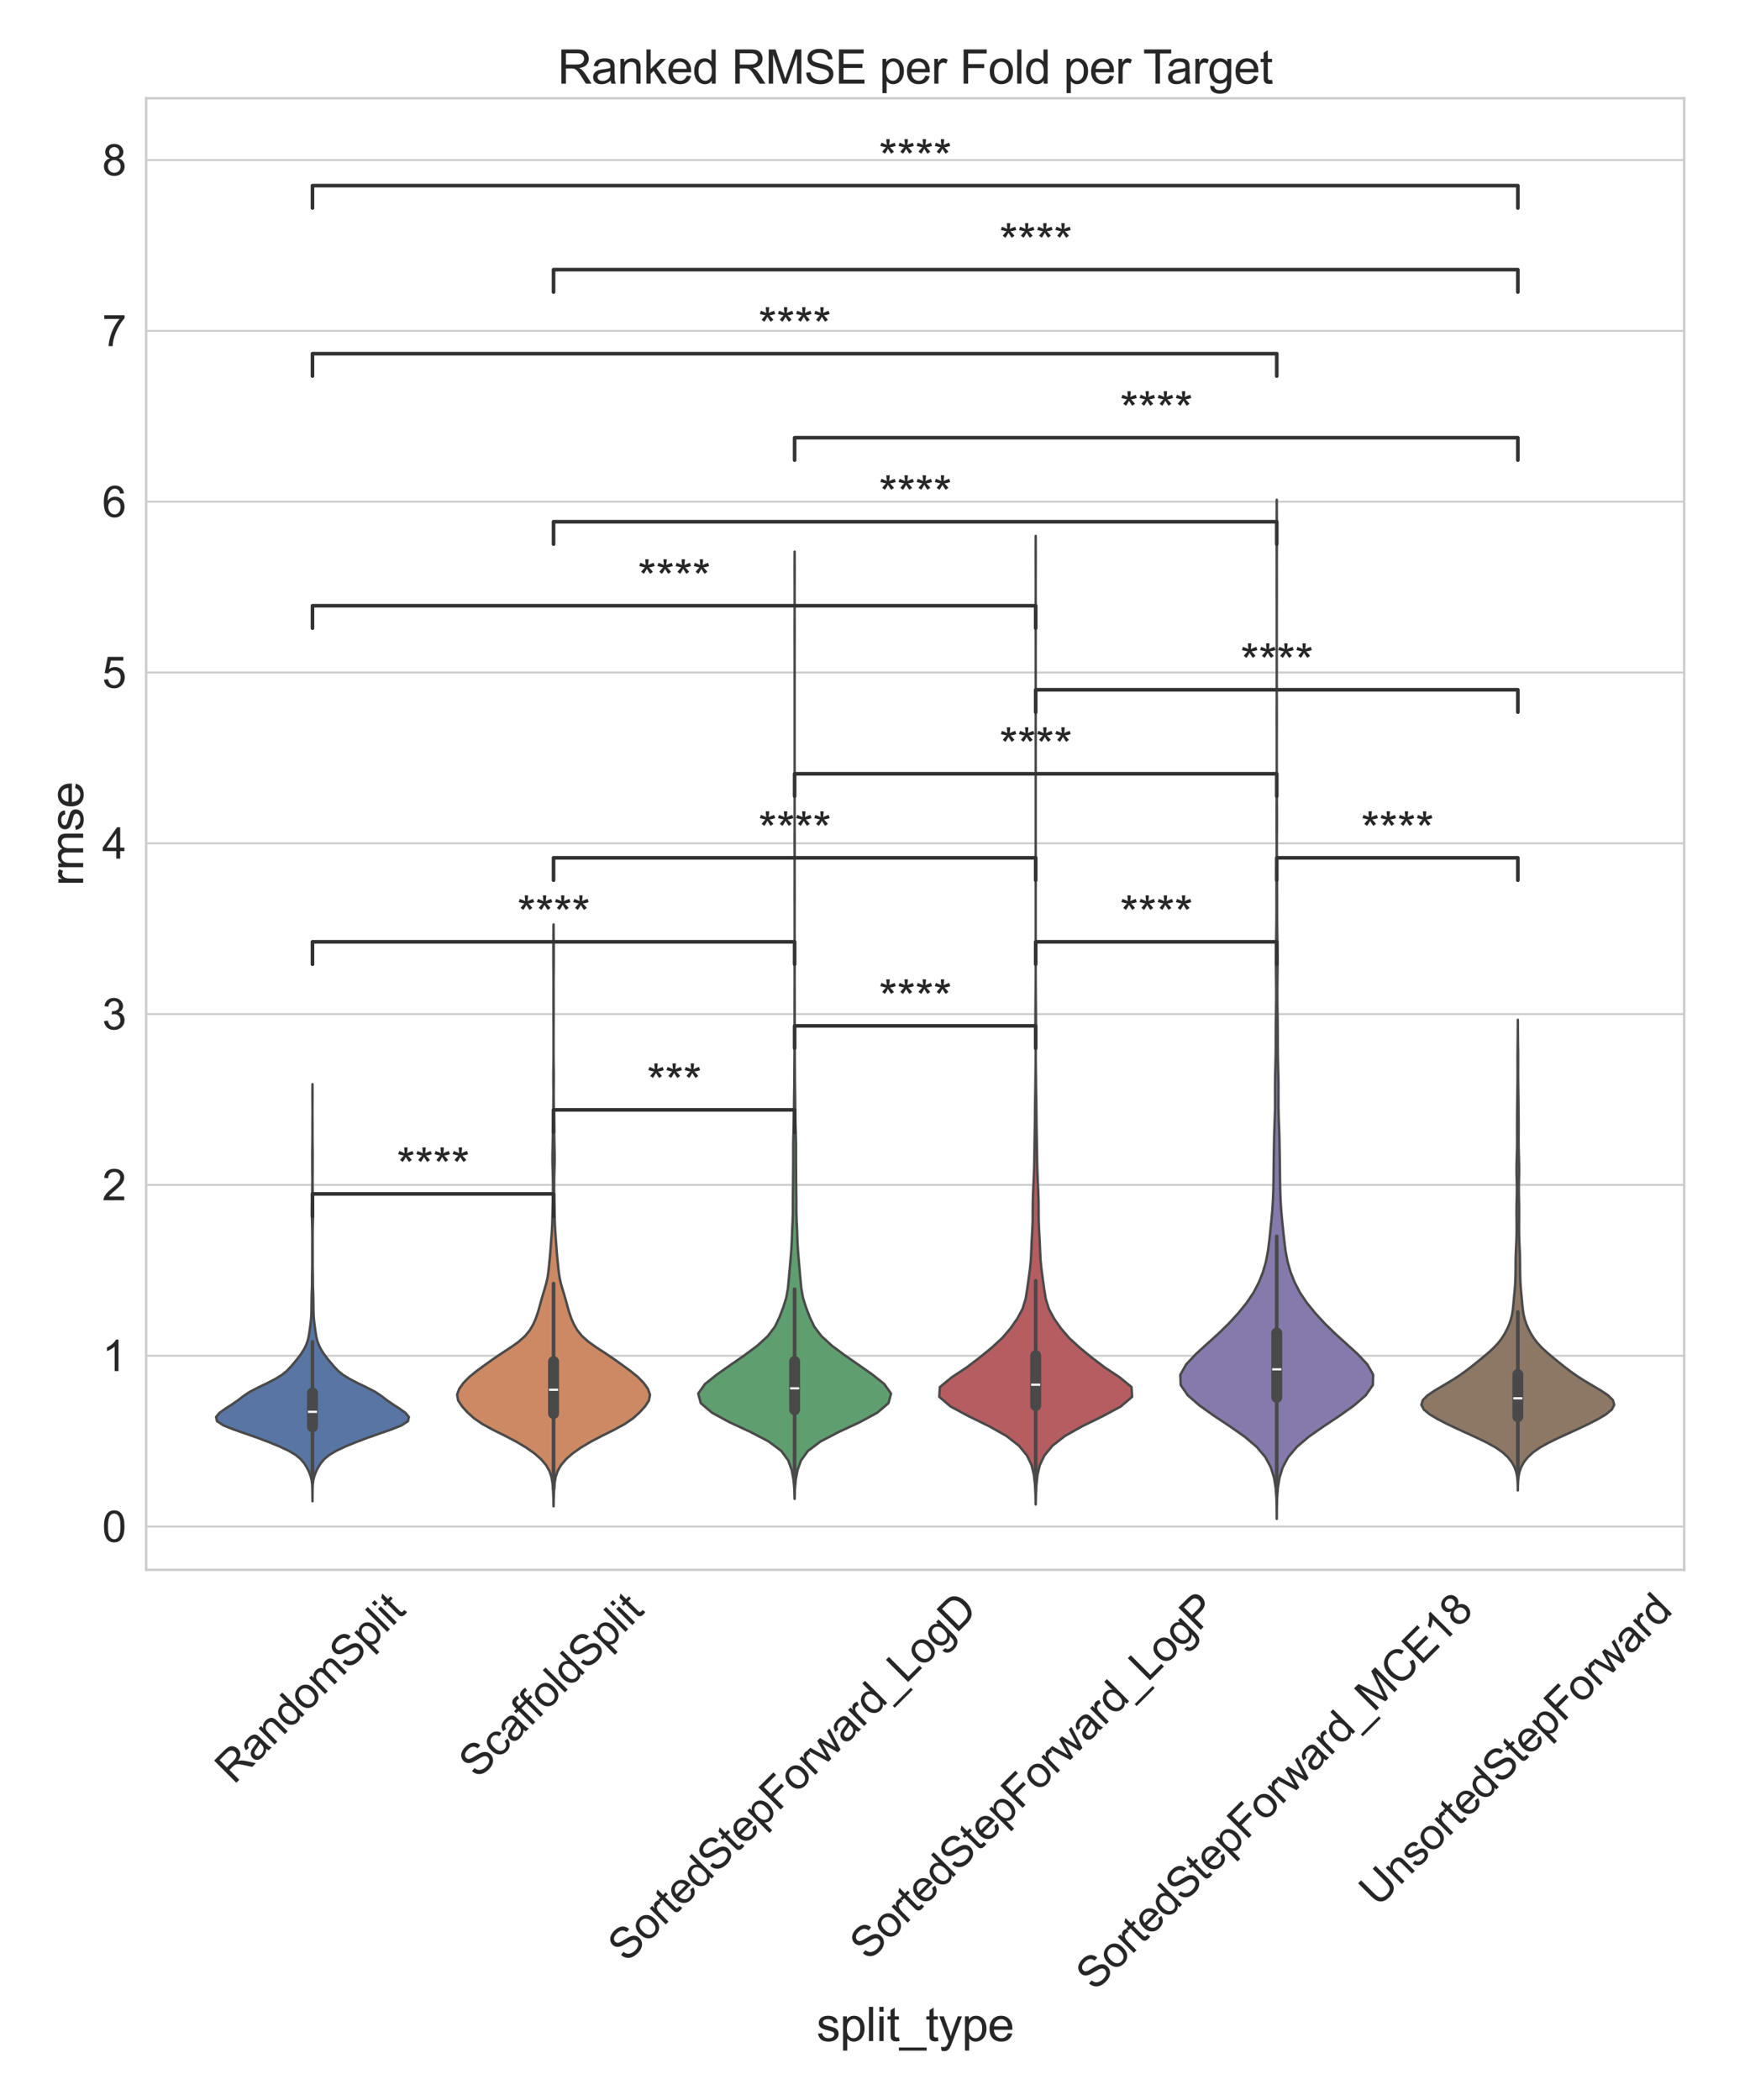 <?xml version="1.0" encoding="utf-8" standalone="no"?>
<!DOCTYPE svg PUBLIC "-//W3C//DTD SVG 1.1//EN"
  "http://www.w3.org/Graphics/SVG/1.1/DTD/svg11.dtd">
<svg xmlns:xlink="http://www.w3.org/1999/xlink" width="720pt" height="864pt" viewBox="0 0 720 864" xmlns="http://www.w3.org/2000/svg" version="1.1">
 <defs>
  <style type="text/css">*{stroke-linejoin: round; stroke-linecap: butt}</style>
 </defs>
 <g id="figure_1">
  <g id="patch_1">
   <path d="M 0 864 
L 720 864 
L 720 0 
L 0 0 
z
" style="fill: #ffffff"/>
  </g>
  <g id="axes_1">
   <g id="patch_2">
    <path d="M 60.126 645.866 
L 692.918 645.866 
L 692.918 40.416 
L 60.126 40.416 
z
" style="fill: #ffffff"/>
   </g>
   <g id="matplotlib.axis_1">
    <g id="xtick_1">
     <g id="text_1">
      <!-- RandomSplit -->
      <g style="fill: #262626" transform="translate(96.233 734.472) rotate(-45) scale(0.176 -0.176)">
       <defs>
        <path id="ArialMT-52" d="M 503 0 
L 503 4581 
L 2534 4581 
Q 3147 4581 3465 4457 
Q 3784 4334 3975 4021 
Q 4166 3709 4166 3331 
Q 4166 2844 3850 2509 
Q 3534 2175 2875 2084 
Q 3116 1969 3241 1856 
Q 3506 1613 3744 1247 
L 4541 0 
L 3778 0 
L 3172 953 
Q 2906 1366 2734 1584 
Q 2563 1803 2427 1890 
Q 2291 1978 2150 2013 
Q 2047 2034 1813 2034 
L 1109 2034 
L 1109 0 
L 503 0 
z
M 1109 2559 
L 2413 2559 
Q 2828 2559 3062 2645 
Q 3297 2731 3419 2920 
Q 3541 3109 3541 3331 
Q 3541 3656 3305 3865 
Q 3069 4075 2559 4075 
L 1109 4075 
L 1109 2559 
z
" transform="scale(0.016)"/>
        <path id="ArialMT-61" d="M 2588 409 
Q 2275 144 1986 34 
Q 1697 -75 1366 -75 
Q 819 -75 525 192 
Q 231 459 231 875 
Q 231 1119 342 1320 
Q 453 1522 633 1644 
Q 813 1766 1038 1828 
Q 1203 1872 1538 1913 
Q 2219 1994 2541 2106 
Q 2544 2222 2544 2253 
Q 2544 2597 2384 2738 
Q 2169 2928 1744 2928 
Q 1347 2928 1158 2789 
Q 969 2650 878 2297 
L 328 2372 
Q 403 2725 575 2942 
Q 747 3159 1072 3276 
Q 1397 3394 1825 3394 
Q 2250 3394 2515 3294 
Q 2781 3194 2906 3042 
Q 3031 2891 3081 2659 
Q 3109 2516 3109 2141 
L 3109 1391 
Q 3109 606 3145 398 
Q 3181 191 3288 0 
L 2700 0 
Q 2613 175 2588 409 
z
M 2541 1666 
Q 2234 1541 1622 1453 
Q 1275 1403 1131 1340 
Q 988 1278 909 1158 
Q 831 1038 831 891 
Q 831 666 1001 516 
Q 1172 366 1500 366 
Q 1825 366 2078 508 
Q 2331 650 2450 897 
Q 2541 1088 2541 1459 
L 2541 1666 
z
" transform="scale(0.016)"/>
        <path id="ArialMT-6e" d="M 422 0 
L 422 3319 
L 928 3319 
L 928 2847 
Q 1294 3394 1984 3394 
Q 2284 3394 2536 3286 
Q 2788 3178 2913 3003 
Q 3038 2828 3088 2588 
Q 3119 2431 3119 2041 
L 3119 0 
L 2556 0 
L 2556 2019 
Q 2556 2363 2490 2533 
Q 2425 2703 2258 2804 
Q 2091 2906 1866 2906 
Q 1506 2906 1245 2678 
Q 984 2450 984 1813 
L 984 0 
L 422 0 
z
" transform="scale(0.016)"/>
        <path id="ArialMT-64" d="M 2575 0 
L 2575 419 
Q 2259 -75 1647 -75 
Q 1250 -75 917 144 
Q 584 363 401 755 
Q 219 1147 219 1656 
Q 219 2153 384 2558 
Q 550 2963 881 3178 
Q 1213 3394 1622 3394 
Q 1922 3394 2156 3267 
Q 2391 3141 2538 2938 
L 2538 4581 
L 3097 4581 
L 3097 0 
L 2575 0 
z
M 797 1656 
Q 797 1019 1065 703 
Q 1334 388 1700 388 
Q 2069 388 2326 689 
Q 2584 991 2584 1609 
Q 2584 2291 2321 2609 
Q 2059 2928 1675 2928 
Q 1300 2928 1048 2622 
Q 797 2316 797 1656 
z
" transform="scale(0.016)"/>
        <path id="ArialMT-6f" d="M 213 1659 
Q 213 2581 725 3025 
Q 1153 3394 1769 3394 
Q 2453 3394 2887 2945 
Q 3322 2497 3322 1706 
Q 3322 1066 3130 698 
Q 2938 331 2570 128 
Q 2203 -75 1769 -75 
Q 1072 -75 642 372 
Q 213 819 213 1659 
z
M 791 1659 
Q 791 1022 1069 705 
Q 1347 388 1769 388 
Q 2188 388 2466 706 
Q 2744 1025 2744 1678 
Q 2744 2294 2464 2611 
Q 2184 2928 1769 2928 
Q 1347 2928 1069 2612 
Q 791 2297 791 1659 
z
" transform="scale(0.016)"/>
        <path id="ArialMT-6d" d="M 422 0 
L 422 3319 
L 925 3319 
L 925 2853 
Q 1081 3097 1340 3245 
Q 1600 3394 1931 3394 
Q 2300 3394 2536 3241 
Q 2772 3088 2869 2813 
Q 3263 3394 3894 3394 
Q 4388 3394 4653 3120 
Q 4919 2847 4919 2278 
L 4919 0 
L 4359 0 
L 4359 2091 
Q 4359 2428 4304 2576 
Q 4250 2725 4106 2815 
Q 3963 2906 3769 2906 
Q 3419 2906 3187 2673 
Q 2956 2441 2956 1928 
L 2956 0 
L 2394 0 
L 2394 2156 
Q 2394 2531 2256 2718 
Q 2119 2906 1806 2906 
Q 1569 2906 1367 2781 
Q 1166 2656 1075 2415 
Q 984 2175 984 1722 
L 984 0 
L 422 0 
z
" transform="scale(0.016)"/>
        <path id="ArialMT-53" d="M 288 1472 
L 859 1522 
Q 900 1178 1048 958 
Q 1197 738 1509 602 
Q 1822 466 2213 466 
Q 2559 466 2825 569 
Q 3091 672 3220 851 
Q 3350 1031 3350 1244 
Q 3350 1459 3225 1620 
Q 3100 1781 2813 1891 
Q 2628 1963 1997 2114 
Q 1366 2266 1113 2400 
Q 784 2572 623 2826 
Q 463 3081 463 3397 
Q 463 3744 659 4045 
Q 856 4347 1234 4503 
Q 1613 4659 2075 4659 
Q 2584 4659 2973 4495 
Q 3363 4331 3572 4012 
Q 3781 3694 3797 3291 
L 3216 3247 
Q 3169 3681 2898 3903 
Q 2628 4125 2100 4125 
Q 1550 4125 1298 3923 
Q 1047 3722 1047 3438 
Q 1047 3191 1225 3031 
Q 1400 2872 2139 2705 
Q 2878 2538 3153 2413 
Q 3553 2228 3743 1945 
Q 3934 1663 3934 1294 
Q 3934 928 3725 604 
Q 3516 281 3123 101 
Q 2731 -78 2241 -78 
Q 1619 -78 1198 103 
Q 778 284 539 648 
Q 300 1013 288 1472 
z
" transform="scale(0.016)"/>
        <path id="ArialMT-70" d="M 422 -1272 
L 422 3319 
L 934 3319 
L 934 2888 
Q 1116 3141 1344 3267 
Q 1572 3394 1897 3394 
Q 2322 3394 2647 3175 
Q 2972 2956 3137 2557 
Q 3303 2159 3303 1684 
Q 3303 1175 3120 767 
Q 2938 359 2589 142 
Q 2241 -75 1856 -75 
Q 1575 -75 1351 44 
Q 1128 163 984 344 
L 984 -1272 
L 422 -1272 
z
M 931 1641 
Q 931 1000 1190 694 
Q 1450 388 1819 388 
Q 2194 388 2461 705 
Q 2728 1022 2728 1688 
Q 2728 2322 2467 2637 
Q 2206 2953 1844 2953 
Q 1484 2953 1207 2617 
Q 931 2281 931 1641 
z
" transform="scale(0.016)"/>
        <path id="ArialMT-6c" d="M 409 0 
L 409 4581 
L 972 4581 
L 972 0 
L 409 0 
z
" transform="scale(0.016)"/>
        <path id="ArialMT-69" d="M 425 3934 
L 425 4581 
L 988 4581 
L 988 3934 
L 425 3934 
z
M 425 0 
L 425 3319 
L 988 3319 
L 988 0 
L 425 0 
z
" transform="scale(0.016)"/>
        <path id="ArialMT-74" d="M 1650 503 
L 1731 6 
Q 1494 -44 1306 -44 
Q 1000 -44 831 53 
Q 663 150 594 308 
Q 525 466 525 972 
L 525 2881 
L 113 2881 
L 113 3319 
L 525 3319 
L 525 4141 
L 1084 4478 
L 1084 3319 
L 1650 3319 
L 1650 2881 
L 1084 2881 
L 1084 941 
Q 1084 700 1114 631 
Q 1144 563 1211 522 
Q 1278 481 1403 481 
Q 1497 481 1650 503 
z
" transform="scale(0.016)"/>
       </defs>
       <use xlink:href="#ArialMT-52"/>
       <use xlink:href="#ArialMT-61" transform="translate(72.217 0)"/>
       <use xlink:href="#ArialMT-6e" transform="translate(127.832 0)"/>
       <use xlink:href="#ArialMT-64" transform="translate(183.447 0)"/>
       <use xlink:href="#ArialMT-6f" transform="translate(239.062 0)"/>
       <use xlink:href="#ArialMT-6d" transform="translate(294.678 0)"/>
       <use xlink:href="#ArialMT-53" transform="translate(377.979 0)"/>
       <use xlink:href="#ArialMT-70" transform="translate(444.678 0)"/>
       <use xlink:href="#ArialMT-6c" transform="translate(500.293 0)"/>
       <use xlink:href="#ArialMT-69" transform="translate(522.51 0)"/>
       <use xlink:href="#ArialMT-74" transform="translate(544.727 0)"/>
      </g>
     </g>
    </g>
    <g id="xtick_2">
     <g id="text_2">
      <!-- ScaffoldSplit -->
      <g style="fill: #262626" transform="translate(196.561 732.183) rotate(-45) scale(0.176 -0.176)">
       <defs>
        <path id="ArialMT-63" d="M 2588 1216 
L 3141 1144 
Q 3050 572 2676 248 
Q 2303 -75 1759 -75 
Q 1078 -75 664 370 
Q 250 816 250 1647 
Q 250 2184 428 2587 
Q 606 2991 970 3192 
Q 1334 3394 1763 3394 
Q 2303 3394 2647 3120 
Q 2991 2847 3088 2344 
L 2541 2259 
Q 2463 2594 2264 2762 
Q 2066 2931 1784 2931 
Q 1359 2931 1093 2626 
Q 828 2322 828 1663 
Q 828 994 1084 691 
Q 1341 388 1753 388 
Q 2084 388 2306 591 
Q 2528 794 2588 1216 
z
" transform="scale(0.016)"/>
        <path id="ArialMT-66" d="M 556 0 
L 556 2881 
L 59 2881 
L 59 3319 
L 556 3319 
L 556 3672 
Q 556 4006 616 4169 
Q 697 4388 901 4523 
Q 1106 4659 1475 4659 
Q 1713 4659 2000 4603 
L 1916 4113 
Q 1741 4144 1584 4144 
Q 1328 4144 1222 4034 
Q 1116 3925 1116 3625 
L 1116 3319 
L 1763 3319 
L 1763 2881 
L 1116 2881 
L 1116 0 
L 556 0 
z
" transform="scale(0.016)"/>
       </defs>
       <use xlink:href="#ArialMT-53"/>
       <use xlink:href="#ArialMT-63" transform="translate(66.699 0)"/>
       <use xlink:href="#ArialMT-61" transform="translate(116.699 0)"/>
       <use xlink:href="#ArialMT-66" transform="translate(172.314 0)"/>
       <use xlink:href="#ArialMT-66" transform="translate(198.348 0)"/>
       <use xlink:href="#ArialMT-6f" transform="translate(226.131 0)"/>
       <use xlink:href="#ArialMT-6c" transform="translate(281.746 0)"/>
       <use xlink:href="#ArialMT-64" transform="translate(303.963 0)"/>
       <use xlink:href="#ArialMT-53" transform="translate(359.578 0)"/>
       <use xlink:href="#ArialMT-70" transform="translate(426.277 0)"/>
       <use xlink:href="#ArialMT-6c" transform="translate(481.893 0)"/>
       <use xlink:href="#ArialMT-69" transform="translate(504.109 0)"/>
       <use xlink:href="#ArialMT-74" transform="translate(526.326 0)"/>
      </g>
     </g>
    </g>
    <g id="xtick_3">
     <g id="text_3">
      <!-- SortedStepForward_LogD -->
      <g style="fill: #262626" transform="translate(257.864 807.799) rotate(-45) scale(0.176 -0.176)">
       <defs>
        <path id="ArialMT-72" d="M 416 0 
L 416 3319 
L 922 3319 
L 922 2816 
Q 1116 3169 1280 3281 
Q 1444 3394 1641 3394 
Q 1925 3394 2219 3213 
L 2025 2691 
Q 1819 2813 1613 2813 
Q 1428 2813 1281 2702 
Q 1134 2591 1072 2394 
Q 978 2094 978 1738 
L 978 0 
L 416 0 
z
" transform="scale(0.016)"/>
        <path id="ArialMT-65" d="M 2694 1069 
L 3275 997 
Q 3138 488 2766 206 
Q 2394 -75 1816 -75 
Q 1088 -75 661 373 
Q 234 822 234 1631 
Q 234 2469 665 2931 
Q 1097 3394 1784 3394 
Q 2450 3394 2872 2941 
Q 3294 2488 3294 1666 
Q 3294 1616 3291 1516 
L 816 1516 
Q 847 969 1125 678 
Q 1403 388 1819 388 
Q 2128 388 2347 550 
Q 2566 713 2694 1069 
z
M 847 1978 
L 2700 1978 
Q 2663 2397 2488 2606 
Q 2219 2931 1791 2931 
Q 1403 2931 1139 2672 
Q 875 2413 847 1978 
z
" transform="scale(0.016)"/>
        <path id="ArialMT-46" d="M 525 0 
L 525 4581 
L 3616 4581 
L 3616 4041 
L 1131 4041 
L 1131 2622 
L 3281 2622 
L 3281 2081 
L 1131 2081 
L 1131 0 
L 525 0 
z
" transform="scale(0.016)"/>
        <path id="ArialMT-77" d="M 1034 0 
L 19 3319 
L 600 3319 
L 1128 1403 
L 1325 691 
Q 1338 744 1497 1375 
L 2025 3319 
L 2603 3319 
L 3100 1394 
L 3266 759 
L 3456 1400 
L 4025 3319 
L 4572 3319 
L 3534 0 
L 2950 0 
L 2422 1988 
L 2294 2553 
L 1622 0 
L 1034 0 
z
" transform="scale(0.016)"/>
        <path id="ArialMT-5f" d="M -97 -1272 
L -97 -866 
L 3631 -866 
L 3631 -1272 
L -97 -1272 
z
" transform="scale(0.016)"/>
        <path id="ArialMT-4c" d="M 469 0 
L 469 4581 
L 1075 4581 
L 1075 541 
L 3331 541 
L 3331 0 
L 469 0 
z
" transform="scale(0.016)"/>
        <path id="ArialMT-67" d="M 319 -275 
L 866 -356 
Q 900 -609 1056 -725 
Q 1266 -881 1628 -881 
Q 2019 -881 2231 -725 
Q 2444 -569 2519 -288 
Q 2563 -116 2559 434 
Q 2191 0 1641 0 
Q 956 0 581 494 
Q 206 988 206 1678 
Q 206 2153 378 2554 
Q 550 2956 876 3175 
Q 1203 3394 1644 3394 
Q 2231 3394 2613 2919 
L 2613 3319 
L 3131 3319 
L 3131 450 
Q 3131 -325 2973 -648 
Q 2816 -972 2473 -1159 
Q 2131 -1347 1631 -1347 
Q 1038 -1347 672 -1080 
Q 306 -813 319 -275 
z
M 784 1719 
Q 784 1066 1043 766 
Q 1303 466 1694 466 
Q 2081 466 2343 764 
Q 2606 1063 2606 1700 
Q 2606 2309 2336 2618 
Q 2066 2928 1684 2928 
Q 1309 2928 1046 2623 
Q 784 2319 784 1719 
z
" transform="scale(0.016)"/>
        <path id="ArialMT-44" d="M 494 0 
L 494 4581 
L 2072 4581 
Q 2606 4581 2888 4516 
Q 3281 4425 3559 4188 
Q 3922 3881 4101 3404 
Q 4281 2928 4281 2316 
Q 4281 1794 4159 1391 
Q 4038 988 3847 723 
Q 3656 459 3429 307 
Q 3203 156 2883 78 
Q 2563 0 2147 0 
L 494 0 
z
M 1100 541 
L 2078 541 
Q 2531 541 2789 625 
Q 3047 709 3200 863 
Q 3416 1078 3536 1442 
Q 3656 1806 3656 2325 
Q 3656 3044 3420 3430 
Q 3184 3816 2847 3947 
Q 2603 4041 2063 4041 
L 1100 4041 
L 1100 541 
z
" transform="scale(0.016)"/>
       </defs>
       <use xlink:href="#ArialMT-53"/>
       <use xlink:href="#ArialMT-6f" transform="translate(66.699 0)"/>
       <use xlink:href="#ArialMT-72" transform="translate(122.314 0)"/>
       <use xlink:href="#ArialMT-74" transform="translate(155.615 0)"/>
       <use xlink:href="#ArialMT-65" transform="translate(183.398 0)"/>
       <use xlink:href="#ArialMT-64" transform="translate(239.014 0)"/>
       <use xlink:href="#ArialMT-53" transform="translate(294.629 0)"/>
       <use xlink:href="#ArialMT-74" transform="translate(361.328 0)"/>
       <use xlink:href="#ArialMT-65" transform="translate(389.111 0)"/>
       <use xlink:href="#ArialMT-70" transform="translate(444.727 0)"/>
       <use xlink:href="#ArialMT-46" transform="translate(500.342 0)"/>
       <use xlink:href="#ArialMT-6f" transform="translate(561.426 0)"/>
       <use xlink:href="#ArialMT-72" transform="translate(617.041 0)"/>
       <use xlink:href="#ArialMT-77" transform="translate(650.342 0)"/>
       <use xlink:href="#ArialMT-61" transform="translate(722.559 0)"/>
       <use xlink:href="#ArialMT-72" transform="translate(778.174 0)"/>
       <use xlink:href="#ArialMT-64" transform="translate(811.475 0)"/>
       <use xlink:href="#ArialMT-5f" transform="translate(867.09 0)"/>
       <use xlink:href="#ArialMT-4c" transform="translate(922.705 0)"/>
       <use xlink:href="#ArialMT-6f" transform="translate(978.32 0)"/>
       <use xlink:href="#ArialMT-67" transform="translate(1033.936 0)"/>
       <use xlink:href="#ArialMT-44" transform="translate(1089.551 0)"/>
      </g>
     </g>
    </g>
    <g id="xtick_4">
     <g id="text_4">
      <!-- SortedStepForward_LogP -->
      <g style="fill: #262626" transform="translate(357.391 807.112) rotate(-45) scale(0.176 -0.176)">
       <defs>
        <path id="ArialMT-50" d="M 494 0 
L 494 4581 
L 2222 4581 
Q 2678 4581 2919 4538 
Q 3256 4481 3484 4323 
Q 3713 4166 3852 3881 
Q 3991 3597 3991 3256 
Q 3991 2672 3619 2267 
Q 3247 1863 2275 1863 
L 1100 1863 
L 1100 0 
L 494 0 
z
M 1100 2403 
L 2284 2403 
Q 2872 2403 3119 2622 
Q 3366 2841 3366 3238 
Q 3366 3525 3220 3729 
Q 3075 3934 2838 4000 
Q 2684 4041 2272 4041 
L 1100 4041 
L 1100 2403 
z
" transform="scale(0.016)"/>
       </defs>
       <use xlink:href="#ArialMT-53"/>
       <use xlink:href="#ArialMT-6f" transform="translate(66.699 0)"/>
       <use xlink:href="#ArialMT-72" transform="translate(122.314 0)"/>
       <use xlink:href="#ArialMT-74" transform="translate(155.615 0)"/>
       <use xlink:href="#ArialMT-65" transform="translate(183.398 0)"/>
       <use xlink:href="#ArialMT-64" transform="translate(239.014 0)"/>
       <use xlink:href="#ArialMT-53" transform="translate(294.629 0)"/>
       <use xlink:href="#ArialMT-74" transform="translate(361.328 0)"/>
       <use xlink:href="#ArialMT-65" transform="translate(389.111 0)"/>
       <use xlink:href="#ArialMT-70" transform="translate(444.727 0)"/>
       <use xlink:href="#ArialMT-46" transform="translate(500.342 0)"/>
       <use xlink:href="#ArialMT-6f" transform="translate(561.426 0)"/>
       <use xlink:href="#ArialMT-72" transform="translate(617.041 0)"/>
       <use xlink:href="#ArialMT-77" transform="translate(650.342 0)"/>
       <use xlink:href="#ArialMT-61" transform="translate(722.559 0)"/>
       <use xlink:href="#ArialMT-72" transform="translate(778.174 0)"/>
       <use xlink:href="#ArialMT-64" transform="translate(811.475 0)"/>
       <use xlink:href="#ArialMT-5f" transform="translate(867.09 0)"/>
       <use xlink:href="#ArialMT-4c" transform="translate(922.705 0)"/>
       <use xlink:href="#ArialMT-6f" transform="translate(978.32 0)"/>
       <use xlink:href="#ArialMT-67" transform="translate(1033.936 0)"/>
       <use xlink:href="#ArialMT-50" transform="translate(1089.551 0)"/>
      </g>
     </g>
    </g>
    <g id="xtick_5">
     <g id="text_5">
      <!-- SortedStepForward_MCE18 -->
      <g style="fill: #262626" transform="translate(450.43 819.546) rotate(-45) scale(0.176 -0.176)">
       <defs>
        <path id="ArialMT-4d" d="M 475 0 
L 475 4581 
L 1388 4581 
L 2472 1338 
Q 2622 884 2691 659 
Q 2769 909 2934 1394 
L 4031 4581 
L 4847 4581 
L 4847 0 
L 4263 0 
L 4263 3834 
L 2931 0 
L 2384 0 
L 1059 3900 
L 1059 0 
L 475 0 
z
" transform="scale(0.016)"/>
        <path id="ArialMT-43" d="M 3763 1606 
L 4369 1453 
Q 4178 706 3683 314 
Q 3188 -78 2472 -78 
Q 1731 -78 1267 223 
Q 803 525 561 1097 
Q 319 1669 319 2325 
Q 319 3041 592 3573 
Q 866 4106 1370 4382 
Q 1875 4659 2481 4659 
Q 3169 4659 3637 4309 
Q 4106 3959 4291 3325 
L 3694 3184 
Q 3534 3684 3231 3912 
Q 2928 4141 2469 4141 
Q 1941 4141 1586 3887 
Q 1231 3634 1087 3207 
Q 944 2781 944 2328 
Q 944 1744 1114 1308 
Q 1284 872 1643 656 
Q 2003 441 2422 441 
Q 2931 441 3284 734 
Q 3638 1028 3763 1606 
z
" transform="scale(0.016)"/>
        <path id="ArialMT-45" d="M 506 0 
L 506 4581 
L 3819 4581 
L 3819 4041 
L 1113 4041 
L 1113 2638 
L 3647 2638 
L 3647 2100 
L 1113 2100 
L 1113 541 
L 3925 541 
L 3925 0 
L 506 0 
z
" transform="scale(0.016)"/>
        <path id="ArialMT-31" d="M 2384 0 
L 1822 0 
L 1822 3584 
Q 1619 3391 1289 3197 
Q 959 3003 697 2906 
L 697 3450 
Q 1169 3672 1522 3987 
Q 1875 4303 2022 4600 
L 2384 4600 
L 2384 0 
z
" transform="scale(0.016)"/>
        <path id="ArialMT-38" d="M 1131 2484 
Q 781 2613 612 2850 
Q 444 3088 444 3419 
Q 444 3919 803 4259 
Q 1163 4600 1759 4600 
Q 2359 4600 2725 4251 
Q 3091 3903 3091 3403 
Q 3091 3084 2923 2848 
Q 2756 2613 2416 2484 
Q 2838 2347 3058 2040 
Q 3278 1734 3278 1309 
Q 3278 722 2862 322 
Q 2447 -78 1769 -78 
Q 1091 -78 675 323 
Q 259 725 259 1325 
Q 259 1772 486 2073 
Q 713 2375 1131 2484 
z
M 1019 3438 
Q 1019 3113 1228 2906 
Q 1438 2700 1772 2700 
Q 2097 2700 2305 2904 
Q 2513 3109 2513 3406 
Q 2513 3716 2298 3927 
Q 2084 4138 1766 4138 
Q 1444 4138 1231 3931 
Q 1019 3725 1019 3438 
z
M 838 1322 
Q 838 1081 952 856 
Q 1066 631 1291 507 
Q 1516 384 1775 384 
Q 2178 384 2440 643 
Q 2703 903 2703 1303 
Q 2703 1709 2433 1975 
Q 2163 2241 1756 2241 
Q 1359 2241 1098 1978 
Q 838 1716 838 1322 
z
" transform="scale(0.016)"/>
       </defs>
       <use xlink:href="#ArialMT-53"/>
       <use xlink:href="#ArialMT-6f" transform="translate(66.699 0)"/>
       <use xlink:href="#ArialMT-72" transform="translate(122.314 0)"/>
       <use xlink:href="#ArialMT-74" transform="translate(155.615 0)"/>
       <use xlink:href="#ArialMT-65" transform="translate(183.398 0)"/>
       <use xlink:href="#ArialMT-64" transform="translate(239.014 0)"/>
       <use xlink:href="#ArialMT-53" transform="translate(294.629 0)"/>
       <use xlink:href="#ArialMT-74" transform="translate(361.328 0)"/>
       <use xlink:href="#ArialMT-65" transform="translate(389.111 0)"/>
       <use xlink:href="#ArialMT-70" transform="translate(444.727 0)"/>
       <use xlink:href="#ArialMT-46" transform="translate(500.342 0)"/>
       <use xlink:href="#ArialMT-6f" transform="translate(561.426 0)"/>
       <use xlink:href="#ArialMT-72" transform="translate(617.041 0)"/>
       <use xlink:href="#ArialMT-77" transform="translate(650.342 0)"/>
       <use xlink:href="#ArialMT-61" transform="translate(722.559 0)"/>
       <use xlink:href="#ArialMT-72" transform="translate(778.174 0)"/>
       <use xlink:href="#ArialMT-64" transform="translate(811.475 0)"/>
       <use xlink:href="#ArialMT-5f" transform="translate(867.09 0)"/>
       <use xlink:href="#ArialMT-4d" transform="translate(922.705 0)"/>
       <use xlink:href="#ArialMT-43" transform="translate(1006.006 0)"/>
       <use xlink:href="#ArialMT-45" transform="translate(1078.223 0)"/>
       <use xlink:href="#ArialMT-31" transform="translate(1144.922 0)"/>
       <use xlink:href="#ArialMT-38" transform="translate(1200.537 0)"/>
      </g>
     </g>
    </g>
    <g id="xtick_6">
     <g id="text_6">
      <!-- UnsortedStepForward -->
      <g style="fill: #262626" transform="translate(566.908 784.958) rotate(-45) scale(0.176 -0.176)">
       <defs>
        <path id="ArialMT-55" d="M 3500 4581 
L 4106 4581 
L 4106 1934 
Q 4106 1244 3950 837 
Q 3794 431 3386 176 
Q 2978 -78 2316 -78 
Q 1672 -78 1262 144 
Q 853 366 678 786 
Q 503 1206 503 1934 
L 503 4581 
L 1109 4581 
L 1109 1938 
Q 1109 1341 1220 1058 
Q 1331 775 1601 622 
Q 1872 469 2263 469 
Q 2931 469 3215 772 
Q 3500 1075 3500 1938 
L 3500 4581 
z
" transform="scale(0.016)"/>
        <path id="ArialMT-73" d="M 197 991 
L 753 1078 
Q 800 744 1014 566 
Q 1228 388 1613 388 
Q 2000 388 2187 545 
Q 2375 703 2375 916 
Q 2375 1106 2209 1216 
Q 2094 1291 1634 1406 
Q 1016 1563 777 1677 
Q 538 1791 414 1992 
Q 291 2194 291 2438 
Q 291 2659 392 2848 
Q 494 3038 669 3163 
Q 800 3259 1026 3326 
Q 1253 3394 1513 3394 
Q 1903 3394 2198 3281 
Q 2494 3169 2634 2976 
Q 2775 2784 2828 2463 
L 2278 2388 
Q 2241 2644 2061 2787 
Q 1881 2931 1553 2931 
Q 1166 2931 1000 2803 
Q 834 2675 834 2503 
Q 834 2394 903 2306 
Q 972 2216 1119 2156 
Q 1203 2125 1616 2013 
Q 2213 1853 2448 1751 
Q 2684 1650 2818 1456 
Q 2953 1263 2953 975 
Q 2953 694 2789 445 
Q 2625 197 2315 61 
Q 2006 -75 1616 -75 
Q 969 -75 630 194 
Q 291 463 197 991 
z
" transform="scale(0.016)"/>
       </defs>
       <use xlink:href="#ArialMT-55"/>
       <use xlink:href="#ArialMT-6e" transform="translate(72.217 0)"/>
       <use xlink:href="#ArialMT-73" transform="translate(127.832 0)"/>
       <use xlink:href="#ArialMT-6f" transform="translate(177.832 0)"/>
       <use xlink:href="#ArialMT-72" transform="translate(233.447 0)"/>
       <use xlink:href="#ArialMT-74" transform="translate(266.748 0)"/>
       <use xlink:href="#ArialMT-65" transform="translate(294.531 0)"/>
       <use xlink:href="#ArialMT-64" transform="translate(350.146 0)"/>
       <use xlink:href="#ArialMT-53" transform="translate(405.762 0)"/>
       <use xlink:href="#ArialMT-74" transform="translate(472.461 0)"/>
       <use xlink:href="#ArialMT-65" transform="translate(500.244 0)"/>
       <use xlink:href="#ArialMT-70" transform="translate(555.859 0)"/>
       <use xlink:href="#ArialMT-46" transform="translate(611.475 0)"/>
       <use xlink:href="#ArialMT-6f" transform="translate(672.559 0)"/>
       <use xlink:href="#ArialMT-72" transform="translate(728.174 0)"/>
       <use xlink:href="#ArialMT-77" transform="translate(761.475 0)"/>
       <use xlink:href="#ArialMT-61" transform="translate(833.691 0)"/>
       <use xlink:href="#ArialMT-72" transform="translate(889.307 0)"/>
       <use xlink:href="#ArialMT-64" transform="translate(922.607 0)"/>
      </g>
     </g>
    </g>
    <g id="text_7">
     <!-- split_type -->
     <g style="fill: #262626" transform="translate(335.968 839.762) scale(0.192 -0.192)">
      <defs>
       <path id="ArialMT-79" d="M 397 -1278 
L 334 -750 
Q 519 -800 656 -800 
Q 844 -800 956 -737 
Q 1069 -675 1141 -563 
Q 1194 -478 1313 -144 
Q 1328 -97 1363 -6 
L 103 3319 
L 709 3319 
L 1400 1397 
Q 1534 1031 1641 628 
Q 1738 1016 1872 1384 
L 2581 3319 
L 3144 3319 
L 1881 -56 
Q 1678 -603 1566 -809 
Q 1416 -1088 1222 -1217 
Q 1028 -1347 759 -1347 
Q 597 -1347 397 -1278 
z
" transform="scale(0.016)"/>
      </defs>
      <use xlink:href="#ArialMT-73"/>
      <use xlink:href="#ArialMT-70" transform="translate(50 0)"/>
      <use xlink:href="#ArialMT-6c" transform="translate(105.615 0)"/>
      <use xlink:href="#ArialMT-69" transform="translate(127.832 0)"/>
      <use xlink:href="#ArialMT-74" transform="translate(150.049 0)"/>
      <use xlink:href="#ArialMT-5f" transform="translate(177.832 0)"/>
      <use xlink:href="#ArialMT-74" transform="translate(233.447 0)"/>
      <use xlink:href="#ArialMT-79" transform="translate(261.23 0)"/>
      <use xlink:href="#ArialMT-70" transform="translate(311.23 0)"/>
      <use xlink:href="#ArialMT-65" transform="translate(366.846 0)"/>
     </g>
    </g>
   </g>
   <g id="matplotlib.axis_2">
    <g id="ytick_1">
     <g id="line2d_1">
      <path d="M 60.126 628.07 
L 692.918 628.07 
" clip-path="url(#pbd369e4c89)" style="fill: none; stroke: #cccccc; stroke-width: 0.8; stroke-linecap: round"/>
     </g>
     <g id="text_8">
      <!-- 0 -->
      <g style="fill: #262626" transform="translate(42.039 634.369) scale(0.176 -0.176)">
       <defs>
        <path id="ArialMT-30" d="M 266 2259 
Q 266 3072 433 3567 
Q 600 4063 929 4331 
Q 1259 4600 1759 4600 
Q 2128 4600 2406 4451 
Q 2684 4303 2865 4023 
Q 3047 3744 3150 3342 
Q 3253 2941 3253 2259 
Q 3253 1453 3087 958 
Q 2922 463 2592 192 
Q 2263 -78 1759 -78 
Q 1097 -78 719 397 
Q 266 969 266 2259 
z
M 844 2259 
Q 844 1131 1108 757 
Q 1372 384 1759 384 
Q 2147 384 2411 759 
Q 2675 1134 2675 2259 
Q 2675 3391 2411 3762 
Q 2147 4134 1753 4134 
Q 1366 4134 1134 3806 
Q 844 3388 844 2259 
z
" transform="scale(0.016)"/>
       </defs>
       <use xlink:href="#ArialMT-30"/>
      </g>
     </g>
    </g>
    <g id="ytick_2">
     <g id="line2d_2">
      <path d="M 60.126 557.793 
L 692.918 557.793 
" clip-path="url(#pbd369e4c89)" style="fill: none; stroke: #cccccc; stroke-width: 0.8; stroke-linecap: round"/>
     </g>
     <g id="text_9">
      <!-- 1 -->
      <g style="fill: #262626" transform="translate(42.039 564.092) scale(0.176 -0.176)">
       <use xlink:href="#ArialMT-31"/>
      </g>
     </g>
    </g>
    <g id="ytick_3">
     <g id="line2d_3">
      <path d="M 60.126 487.517 
L 692.918 487.517 
" clip-path="url(#pbd369e4c89)" style="fill: none; stroke: #cccccc; stroke-width: 0.8; stroke-linecap: round"/>
     </g>
     <g id="text_10">
      <!-- 2 -->
      <g style="fill: #262626" transform="translate(42.039 493.816) scale(0.176 -0.176)">
       <defs>
        <path id="ArialMT-32" d="M 3222 541 
L 3222 0 
L 194 0 
Q 188 203 259 391 
Q 375 700 629 1000 
Q 884 1300 1366 1694 
Q 2113 2306 2375 2664 
Q 2638 3022 2638 3341 
Q 2638 3675 2398 3904 
Q 2159 4134 1775 4134 
Q 1369 4134 1125 3890 
Q 881 3647 878 3216 
L 300 3275 
Q 359 3922 746 4261 
Q 1134 4600 1788 4600 
Q 2447 4600 2831 4234 
Q 3216 3869 3216 3328 
Q 3216 3053 3103 2787 
Q 2991 2522 2730 2228 
Q 2469 1934 1863 1422 
Q 1356 997 1212 845 
Q 1069 694 975 541 
L 3222 541 
z
" transform="scale(0.016)"/>
       </defs>
       <use xlink:href="#ArialMT-32"/>
      </g>
     </g>
    </g>
    <g id="ytick_4">
     <g id="line2d_4">
      <path d="M 60.126 417.241 
L 692.918 417.241 
" clip-path="url(#pbd369e4c89)" style="fill: none; stroke: #cccccc; stroke-width: 0.8; stroke-linecap: round"/>
     </g>
     <g id="text_11">
      <!-- 3 -->
      <g style="fill: #262626" transform="translate(42.039 423.54) scale(0.176 -0.176)">
       <defs>
        <path id="ArialMT-33" d="M 269 1209 
L 831 1284 
Q 928 806 1161 595 
Q 1394 384 1728 384 
Q 2125 384 2398 659 
Q 2672 934 2672 1341 
Q 2672 1728 2419 1979 
Q 2166 2231 1775 2231 
Q 1616 2231 1378 2169 
L 1441 2663 
Q 1497 2656 1531 2656 
Q 1891 2656 2178 2843 
Q 2466 3031 2466 3422 
Q 2466 3731 2256 3934 
Q 2047 4138 1716 4138 
Q 1388 4138 1169 3931 
Q 950 3725 888 3313 
L 325 3413 
Q 428 3978 793 4289 
Q 1159 4600 1703 4600 
Q 2078 4600 2393 4439 
Q 2709 4278 2876 4000 
Q 3044 3722 3044 3409 
Q 3044 3113 2884 2869 
Q 2725 2625 2413 2481 
Q 2819 2388 3044 2092 
Q 3269 1797 3269 1353 
Q 3269 753 2831 336 
Q 2394 -81 1725 -81 
Q 1122 -81 723 278 
Q 325 638 269 1209 
z
" transform="scale(0.016)"/>
       </defs>
       <use xlink:href="#ArialMT-33"/>
      </g>
     </g>
    </g>
    <g id="ytick_5">
     <g id="line2d_5">
      <path d="M 60.126 346.965 
L 692.918 346.965 
" clip-path="url(#pbd369e4c89)" style="fill: none; stroke: #cccccc; stroke-width: 0.8; stroke-linecap: round"/>
     </g>
     <g id="text_12">
      <!-- 4 -->
      <g style="fill: #262626" transform="translate(42.039 353.264) scale(0.176 -0.176)">
       <defs>
        <path id="ArialMT-34" d="M 2069 0 
L 2069 1097 
L 81 1097 
L 81 1613 
L 2172 4581 
L 2631 4581 
L 2631 1613 
L 3250 1613 
L 3250 1097 
L 2631 1097 
L 2631 0 
L 2069 0 
z
M 2069 1613 
L 2069 3678 
L 634 1613 
L 2069 1613 
z
" transform="scale(0.016)"/>
       </defs>
       <use xlink:href="#ArialMT-34"/>
      </g>
     </g>
    </g>
    <g id="ytick_6">
     <g id="line2d_6">
      <path d="M 60.126 276.688 
L 692.918 276.688 
" clip-path="url(#pbd369e4c89)" style="fill: none; stroke: #cccccc; stroke-width: 0.8; stroke-linecap: round"/>
     </g>
     <g id="text_13">
      <!-- 5 -->
      <g style="fill: #262626" transform="translate(42.039 282.987) scale(0.176 -0.176)">
       <defs>
        <path id="ArialMT-35" d="M 266 1200 
L 856 1250 
Q 922 819 1161 601 
Q 1400 384 1738 384 
Q 2144 384 2425 690 
Q 2706 997 2706 1503 
Q 2706 1984 2436 2262 
Q 2166 2541 1728 2541 
Q 1456 2541 1237 2417 
Q 1019 2294 894 2097 
L 366 2166 
L 809 4519 
L 3088 4519 
L 3088 3981 
L 1259 3981 
L 1013 2750 
Q 1425 3038 1878 3038 
Q 2478 3038 2890 2622 
Q 3303 2206 3303 1553 
Q 3303 931 2941 478 
Q 2500 -78 1738 -78 
Q 1113 -78 717 272 
Q 322 622 266 1200 
z
" transform="scale(0.016)"/>
       </defs>
       <use xlink:href="#ArialMT-35"/>
      </g>
     </g>
    </g>
    <g id="ytick_7">
     <g id="line2d_7">
      <path d="M 60.126 206.412 
L 692.918 206.412 
" clip-path="url(#pbd369e4c89)" style="fill: none; stroke: #cccccc; stroke-width: 0.8; stroke-linecap: round"/>
     </g>
     <g id="text_14">
      <!-- 6 -->
      <g style="fill: #262626" transform="translate(42.039 212.711) scale(0.176 -0.176)">
       <defs>
        <path id="ArialMT-36" d="M 3184 3459 
L 2625 3416 
Q 2550 3747 2413 3897 
Q 2184 4138 1850 4138 
Q 1581 4138 1378 3988 
Q 1113 3794 959 3422 
Q 806 3050 800 2363 
Q 1003 2672 1297 2822 
Q 1591 2972 1913 2972 
Q 2475 2972 2870 2558 
Q 3266 2144 3266 1488 
Q 3266 1056 3080 686 
Q 2894 316 2569 119 
Q 2244 -78 1831 -78 
Q 1128 -78 684 439 
Q 241 956 241 2144 
Q 241 3472 731 4075 
Q 1159 4600 1884 4600 
Q 2425 4600 2770 4297 
Q 3116 3994 3184 3459 
z
M 888 1484 
Q 888 1194 1011 928 
Q 1134 663 1356 523 
Q 1578 384 1822 384 
Q 2178 384 2434 671 
Q 2691 959 2691 1453 
Q 2691 1928 2437 2201 
Q 2184 2475 1800 2475 
Q 1419 2475 1153 2201 
Q 888 1928 888 1484 
z
" transform="scale(0.016)"/>
       </defs>
       <use xlink:href="#ArialMT-36"/>
      </g>
     </g>
    </g>
    <g id="ytick_8">
     <g id="line2d_8">
      <path d="M 60.126 136.136 
L 692.918 136.136 
" clip-path="url(#pbd369e4c89)" style="fill: none; stroke: #cccccc; stroke-width: 0.8; stroke-linecap: round"/>
     </g>
     <g id="text_15">
      <!-- 7 -->
      <g style="fill: #262626" transform="translate(42.039 142.435) scale(0.176 -0.176)">
       <defs>
        <path id="ArialMT-37" d="M 303 3981 
L 303 4522 
L 3269 4522 
L 3269 4084 
Q 2831 3619 2401 2847 
Q 1972 2075 1738 1259 
Q 1569 684 1522 0 
L 944 0 
Q 953 541 1156 1306 
Q 1359 2072 1739 2783 
Q 2119 3494 2547 3981 
L 303 3981 
z
" transform="scale(0.016)"/>
       </defs>
       <use xlink:href="#ArialMT-37"/>
      </g>
     </g>
    </g>
    <g id="ytick_9">
     <g id="line2d_9">
      <path d="M 60.126 65.86 
L 692.918 65.86 
" clip-path="url(#pbd369e4c89)" style="fill: none; stroke: #cccccc; stroke-width: 0.8; stroke-linecap: round"/>
     </g>
     <g id="text_16">
      <!-- 8 -->
      <g style="fill: #262626" transform="translate(42.039 72.159) scale(0.176 -0.176)">
       <use xlink:href="#ArialMT-38"/>
      </g>
     </g>
    </g>
    <g id="text_17">
     <!-- rmse -->
     <g style="fill: #262626" transform="translate(34.223 364.473) rotate(-90) scale(0.192 -0.192)">
      <use xlink:href="#ArialMT-72"/>
      <use xlink:href="#ArialMT-6d" transform="translate(33.301 0)"/>
      <use xlink:href="#ArialMT-73" transform="translate(116.602 0)"/>
      <use xlink:href="#ArialMT-65" transform="translate(166.602 0)"/>
     </g>
    </g>
   </g>
   <g id="FillBetweenPolyCollection_1">
    <defs>
     <path id="mf258d6ac96" d="M 128.567 -246.342 
L 128.558 -246.342 
L 128.548 -248.075 
L 128.531 -249.808 
L 128.506 -251.542 
L 128.431 -253.275 
L 128.212 -255.008 
L 127.777 -256.742 
L 127.12 -258.475 
L 126.259 -260.208 
L 125.166 -261.942 
L 123.71 -263.675 
L 121.622 -265.408 
L 118.685 -267.141 
L 114.988 -268.875 
L 110.771 -270.608 
L 106.193 -272.341 
L 101.293 -274.075 
L 96.289 -275.808 
L 91.942 -277.541 
L 89.298 -279.274 
L 88.889 -281.008 
L 90.338 -282.741 
L 92.771 -284.474 
L 95.48 -286.208 
L 97.986 -287.941 
L 100.223 -289.674 
L 102.844 -291.408 
L 106.205 -293.141 
L 109.814 -294.874 
L 113.164 -296.607 
L 115.985 -298.341 
L 118.106 -300.074 
L 119.732 -301.807 
L 121.199 -303.541 
L 122.612 -305.274 
L 123.907 -307.007 
L 125.006 -308.741 
L 125.884 -310.474 
L 126.535 -312.207 
L 126.968 -313.94 
L 127.258 -315.674 
L 127.497 -317.407 
L 127.732 -319.14 
L 127.935 -320.874 
L 128.068 -322.607 
L 128.132 -324.34 
L 128.159 -326.074 
L 128.181 -327.807 
L 128.201 -329.54 
L 128.23 -331.273 
L 128.292 -333.007 
L 128.356 -334.74 
L 128.383 -336.473 
L 128.388 -338.207 
L 128.406 -339.94 
L 128.44 -341.673 
L 128.464 -343.406 
L 128.466 -345.14 
L 128.463 -346.873 
L 128.466 -348.606 
L 128.47 -350.34 
L 128.474 -352.073 
L 128.48 -353.806 
L 128.477 -355.54 
L 128.461 -357.273 
L 128.438 -359.006 
L 128.4 -360.739 
L 128.352 -362.473 
L 128.316 -364.206 
L 128.31 -365.939 
L 128.336 -367.673 
L 128.38 -369.406 
L 128.428 -371.139 
L 128.462 -372.873 
L 128.48 -374.606 
L 128.497 -376.339 
L 128.51 -378.072 
L 128.498 -379.806 
L 128.472 -381.539 
L 128.463 -383.272 
L 128.471 -385.006 
L 128.469 -386.739 
L 128.458 -388.472 
L 128.464 -390.205 
L 128.489 -391.939 
L 128.512 -393.672 
L 128.524 -395.405 
L 128.534 -397.139 
L 128.535 -398.872 
L 128.53 -400.605 
L 128.535 -402.339 
L 128.549 -404.072 
L 128.558 -405.805 
L 128.56 -407.538 
L 128.555 -409.272 
L 128.543 -411.005 
L 128.532 -412.738 
L 128.535 -414.472 
L 128.548 -416.205 
L 128.558 -417.938 
L 128.567 -417.938 
L 128.567 -417.938 
L 128.577 -416.205 
L 128.59 -414.472 
L 128.593 -412.738 
L 128.583 -411.005 
L 128.57 -409.272 
L 128.565 -407.538 
L 128.567 -405.805 
L 128.577 -404.072 
L 128.59 -402.339 
L 128.595 -400.605 
L 128.591 -398.872 
L 128.591 -397.139 
L 128.601 -395.405 
L 128.614 -393.672 
L 128.636 -391.939 
L 128.662 -390.205 
L 128.667 -388.472 
L 128.657 -386.739 
L 128.655 -385.006 
L 128.662 -383.272 
L 128.653 -381.539 
L 128.627 -379.806 
L 128.615 -378.072 
L 128.629 -376.339 
L 128.646 -374.606 
L 128.663 -372.873 
L 128.698 -371.139 
L 128.746 -369.406 
L 128.79 -367.673 
L 128.815 -365.939 
L 128.81 -364.206 
L 128.773 -362.473 
L 128.725 -360.739 
L 128.687 -359.006 
L 128.664 -357.273 
L 128.649 -355.54 
L 128.646 -353.806 
L 128.652 -352.073 
L 128.655 -350.34 
L 128.659 -348.606 
L 128.662 -346.873 
L 128.659 -345.14 
L 128.661 -343.406 
L 128.685 -341.673 
L 128.719 -339.94 
L 128.738 -338.207 
L 128.743 -336.473 
L 128.769 -334.74 
L 128.833 -333.007 
L 128.895 -331.273 
L 128.925 -329.54 
L 128.944 -327.807 
L 128.967 -326.074 
L 128.994 -324.34 
L 129.058 -322.607 
L 129.191 -320.874 
L 129.393 -319.14 
L 129.628 -317.407 
L 129.868 -315.674 
L 130.158 -313.94 
L 130.591 -312.207 
L 131.241 -310.474 
L 132.119 -308.741 
L 133.218 -307.007 
L 134.514 -305.274 
L 135.926 -303.541 
L 137.394 -301.807 
L 139.02 -300.074 
L 141.14 -298.341 
L 143.961 -296.607 
L 147.312 -294.874 
L 150.921 -293.141 
L 154.281 -291.408 
L 156.903 -289.674 
L 159.14 -287.941 
L 161.646 -286.208 
L 164.355 -284.474 
L 166.787 -282.741 
L 168.236 -281.008 
L 167.828 -279.274 
L 165.183 -277.541 
L 160.837 -275.808 
L 155.832 -274.075 
L 150.932 -272.341 
L 146.354 -270.608 
L 142.138 -268.875 
L 138.44 -267.141 
L 135.503 -265.408 
L 133.415 -263.675 
L 131.959 -261.942 
L 130.867 -260.208 
L 130.005 -258.475 
L 129.348 -256.742 
L 128.914 -255.008 
L 128.695 -253.275 
L 128.619 -251.542 
L 128.594 -249.808 
L 128.577 -248.075 
L 128.567 -246.342 
z
" style="stroke: #494949"/>
    </defs>
    <g clip-path="url(#pbd369e4c89)">
     <use xlink:href="#mf258d6ac96" x="0" y="864" style="fill: #5875a4; stroke: #494949"/>
    </g>
   </g>
   <g id="FillBetweenPolyCollection_2">
    <defs>
     <path id="m6995cac726" d="M 227.758 -244.264 
L 227.735 -244.264 
L 227.703 -246.682 
L 227.63 -249.1 
L 227.503 -251.518 
L 227.291 -253.936 
L 226.877 -256.354 
L 226.064 -258.772 
L 224.677 -261.19 
L 222.634 -263.608 
L 219.888 -266.026 
L 216.445 -268.444 
L 212.377 -270.862 
L 207.757 -273.28 
L 202.888 -275.698 
L 198.449 -278.116 
L 194.95 -280.534 
L 192.283 -282.952 
L 190.094 -285.37 
L 188.505 -287.788 
L 188.073 -290.206 
L 188.942 -292.624 
L 190.689 -295.042 
L 193.051 -297.46 
L 196.019 -299.878 
L 199.33 -302.296 
L 202.708 -304.714 
L 206.269 -307.132 
L 209.989 -309.55 
L 213.403 -311.968 
L 216.099 -314.386 
L 218.038 -316.804 
L 219.421 -319.222 
L 220.468 -321.639 
L 221.305 -324.057 
L 222.001 -326.475 
L 222.653 -328.893 
L 223.351 -331.311 
L 224.095 -333.729 
L 224.785 -336.147 
L 225.306 -338.565 
L 225.646 -340.983 
L 225.905 -343.401 
L 226.148 -345.819 
L 226.366 -348.237 
L 226.549 -350.655 
L 226.724 -353.073 
L 226.91 -355.491 
L 227.081 -357.909 
L 227.198 -360.327 
L 227.272 -362.745 
L 227.337 -365.163 
L 227.397 -367.581 
L 227.454 -369.999 
L 227.501 -372.417 
L 227.516 -374.835 
L 227.5 -377.253 
L 227.47 -379.671 
L 227.411 -382.089 
L 227.326 -384.507 
L 227.281 -386.925 
L 227.305 -389.343 
L 227.358 -391.761 
L 227.412 -394.179 
L 227.464 -396.597 
L 227.513 -399.015 
L 227.557 -401.433 
L 227.591 -403.851 
L 227.618 -406.269 
L 227.648 -408.687 
L 227.678 -411.105 
L 227.69 -413.523 
L 227.678 -415.941 
L 227.655 -418.359 
L 227.642 -420.777 
L 227.66 -423.195 
L 227.698 -425.613 
L 227.728 -428.031 
L 227.742 -430.449 
L 227.746 -432.867 
L 227.746 -435.285 
L 227.745 -437.703 
L 227.741 -440.121 
L 227.731 -442.539 
L 227.718 -444.957 
L 227.709 -447.375 
L 227.706 -449.793 
L 227.707 -452.211 
L 227.712 -454.629 
L 227.722 -457.047 
L 227.727 -459.465 
L 227.714 -461.883 
L 227.688 -464.301 
L 227.665 -466.719 
L 227.656 -469.137 
L 227.654 -471.555 
L 227.659 -473.973 
L 227.676 -476.391 
L 227.703 -478.809 
L 227.728 -481.227 
L 227.741 -483.645 
L 227.752 -483.645 
L 227.752 -483.645 
L 227.765 -481.227 
L 227.789 -478.809 
L 227.817 -476.391 
L 227.834 -473.973 
L 227.839 -471.555 
L 227.837 -469.137 
L 227.827 -466.719 
L 227.804 -464.301 
L 227.778 -461.883 
L 227.766 -459.465 
L 227.77 -457.047 
L 227.781 -454.629 
L 227.786 -452.211 
L 227.786 -449.793 
L 227.784 -447.375 
L 227.775 -444.957 
L 227.762 -442.539 
L 227.752 -440.121 
L 227.748 -437.703 
L 227.747 -435.285 
L 227.747 -432.867 
L 227.751 -430.449 
L 227.764 -428.031 
L 227.795 -425.613 
L 227.832 -423.195 
L 227.85 -420.777 
L 227.838 -418.359 
L 227.814 -415.941 
L 227.802 -413.523 
L 227.814 -411.105 
L 227.844 -408.687 
L 227.875 -406.269 
L 227.902 -403.851 
L 227.936 -401.433 
L 227.98 -399.015 
L 228.029 -396.597 
L 228.081 -394.179 
L 228.134 -391.761 
L 228.188 -389.343 
L 228.212 -386.925 
L 228.166 -384.507 
L 228.082 -382.089 
L 228.022 -379.671 
L 227.992 -377.253 
L 227.977 -374.835 
L 227.992 -372.417 
L 228.039 -369.999 
L 228.096 -367.581 
L 228.156 -365.163 
L 228.221 -362.745 
L 228.295 -360.327 
L 228.412 -357.909 
L 228.583 -355.491 
L 228.769 -353.073 
L 228.943 -350.655 
L 229.127 -348.237 
L 229.345 -345.819 
L 229.588 -343.401 
L 229.846 -340.983 
L 230.187 -338.565 
L 230.707 -336.147 
L 231.398 -333.729 
L 232.142 -331.311 
L 232.84 -328.893 
L 233.492 -326.475 
L 234.188 -324.057 
L 235.025 -321.639 
L 236.072 -319.222 
L 237.455 -316.804 
L 239.394 -314.386 
L 242.09 -311.968 
L 245.504 -309.55 
L 249.224 -307.132 
L 252.785 -304.714 
L 256.162 -302.296 
L 259.473 -299.878 
L 262.442 -297.46 
L 264.803 -295.042 
L 266.55 -292.624 
L 267.42 -290.206 
L 266.988 -287.788 
L 265.398 -285.37 
L 263.209 -282.952 
L 260.543 -280.534 
L 257.044 -278.116 
L 252.604 -275.698 
L 247.735 -273.28 
L 243.115 -270.862 
L 239.048 -268.444 
L 235.605 -266.026 
L 232.859 -263.608 
L 230.816 -261.19 
L 229.429 -258.772 
L 228.615 -256.354 
L 228.202 -253.936 
L 227.99 -251.518 
L 227.862 -249.1 
L 227.79 -246.682 
L 227.758 -244.264 
z
" style="stroke: #494949"/>
    </defs>
    <g clip-path="url(#pbd369e4c89)">
     <use xlink:href="#m6995cac726" x="0" y="864" style="fill: #cc8963; stroke: #494949"/>
    </g>
   </g>
   <g id="FillBetweenPolyCollection_3">
    <defs>
     <path id="mecaa0d8e8f" d="M 326.947 -247.34 
L 326.913 -247.34 
L 326.809 -251.276 
L 326.466 -255.213 
L 325.733 -259.149 
L 324.33 -263.085 
L 321.471 -267.022 
L 316.222 -270.958 
L 308.675 -274.894 
L 300.186 -278.83 
L 292.925 -282.767 
L 288.318 -286.703 
L 287.257 -290.639 
L 290.051 -294.576 
L 294.99 -298.512 
L 300.58 -302.448 
L 306.274 -306.384 
L 311.555 -310.321 
L 315.875 -314.257 
L 318.843 -318.193 
L 320.717 -322.13 
L 322.226 -326.066 
L 323.473 -330.002 
L 324.181 -333.938 
L 324.553 -337.875 
L 324.897 -341.811 
L 325.242 -345.747 
L 325.566 -349.684 
L 325.782 -353.62 
L 325.91 -357.556 
L 326.096 -361.492 
L 326.217 -365.429 
L 326.209 -369.365 
L 326.248 -373.301 
L 326.297 -377.238 
L 326.315 -381.174 
L 326.349 -385.11 
L 326.355 -389.046 
L 326.349 -392.983 
L 326.432 -396.919 
L 326.563 -400.855 
L 326.639 -404.792 
L 326.673 -408.728 
L 326.711 -412.664 
L 326.77 -416.6 
L 326.809 -420.537 
L 326.827 -424.473 
L 326.855 -428.409 
L 326.888 -432.346 
L 326.899 -436.282 
L 326.894 -440.218 
L 326.893 -444.154 
L 326.896 -448.091 
L 326.898 -452.027 
L 326.908 -455.963 
L 326.92 -459.9 
L 326.915 -463.836 
L 326.904 -467.772 
L 326.912 -471.708 
L 326.925 -475.645 
L 326.929 -479.581 
L 326.93 -483.517 
L 326.928 -487.454 
L 326.919 -491.39 
L 326.905 -495.326 
L 326.909 -499.262 
L 326.923 -503.199 
L 326.928 -507.135 
L 326.922 -511.071 
L 326.908 -515.008 
L 326.906 -518.944 
L 326.92 -522.88 
L 326.928 -526.816 
L 326.93 -530.753 
L 326.93 -534.689 
L 326.93 -538.625 
L 326.93 -542.562 
L 326.93 -546.498 
L 326.93 -550.434 
L 326.93 -554.37 
L 326.93 -558.307 
L 326.93 -562.243 
L 326.93 -566.179 
L 326.93 -570.116 
L 326.93 -574.052 
L 326.93 -577.988 
L 326.93 -581.924 
L 326.93 -585.861 
L 326.93 -589.797 
L 326.929 -593.733 
L 326.923 -597.67 
L 326.909 -601.606 
L 326.905 -605.542 
L 326.919 -609.478 
L 326.928 -613.415 
L 326.929 -617.351 
L 326.926 -621.287 
L 326.913 -625.224 
L 326.904 -629.16 
L 326.915 -633.096 
L 326.926 -637.032 
L 326.934 -637.032 
L 326.934 -637.032 
L 326.945 -633.096 
L 326.956 -629.16 
L 326.947 -625.224 
L 326.934 -621.287 
L 326.931 -617.351 
L 326.932 -613.415 
L 326.941 -609.478 
L 326.955 -605.542 
L 326.951 -601.606 
L 326.937 -597.67 
L 326.931 -593.733 
L 326.93 -589.797 
L 326.93 -585.861 
L 326.93 -581.924 
L 326.93 -577.988 
L 326.93 -574.052 
L 326.93 -570.116 
L 326.93 -566.179 
L 326.93 -562.243 
L 326.93 -558.307 
L 326.93 -554.37 
L 326.93 -550.434 
L 326.93 -546.498 
L 326.93 -542.562 
L 326.93 -538.625 
L 326.93 -534.689 
L 326.93 -530.753 
L 326.932 -526.816 
L 326.94 -522.88 
L 326.954 -518.944 
L 326.952 -515.008 
L 326.938 -511.071 
L 326.932 -507.135 
L 326.937 -503.199 
L 326.951 -499.262 
L 326.955 -495.326 
L 326.941 -491.39 
L 326.932 -487.454 
L 326.93 -483.517 
L 326.931 -479.581 
L 326.935 -475.645 
L 326.948 -471.708 
L 326.956 -467.772 
L 326.945 -463.836 
L 326.94 -459.9 
L 326.952 -455.963 
L 326.962 -452.027 
L 326.964 -448.091 
L 326.967 -444.154 
L 326.966 -440.218 
L 326.961 -436.282 
L 326.972 -432.346 
L 327.005 -428.409 
L 327.033 -424.473 
L 327.051 -420.537 
L 327.09 -416.6 
L 327.149 -412.664 
L 327.187 -408.728 
L 327.221 -404.792 
L 327.297 -400.855 
L 327.428 -396.919 
L 327.511 -392.983 
L 327.505 -389.046 
L 327.511 -385.11 
L 327.545 -381.174 
L 327.563 -377.238 
L 327.612 -373.301 
L 327.651 -369.365 
L 327.643 -365.429 
L 327.764 -361.492 
L 327.95 -357.556 
L 328.078 -353.62 
L 328.294 -349.684 
L 328.618 -345.747 
L 328.963 -341.811 
L 329.307 -337.875 
L 329.679 -333.938 
L 330.387 -330.002 
L 331.634 -326.066 
L 333.143 -322.13 
L 335.017 -318.193 
L 337.985 -314.257 
L 342.305 -310.321 
L 347.586 -306.384 
L 353.28 -302.448 
L 358.87 -298.512 
L 363.809 -294.576 
L 366.603 -290.639 
L 365.542 -286.703 
L 360.935 -282.767 
L 353.674 -278.83 
L 345.185 -274.894 
L 337.638 -270.958 
L 332.389 -267.022 
L 329.53 -263.085 
L 328.127 -259.149 
L 327.394 -255.213 
L 327.051 -251.276 
L 326.947 -247.34 
z
" style="stroke: #494949"/>
    </defs>
    <g clip-path="url(#pbd369e4c89)">
     <use xlink:href="#mecaa0d8e8f" x="0" y="864" style="fill: #5f9e6e; stroke: #494949"/>
    </g>
   </g>
   <g id="FillBetweenPolyCollection_4">
    <defs>
     <path id="m91b76da80d" d="M 426.127 -245.04 
L 426.101 -245.04 
L 426.03 -249.064 
L 425.821 -253.089 
L 425.384 -257.114 
L 424.449 -261.139 
L 422.532 -265.163 
L 419.218 -269.188 
L 414.054 -273.213 
L 406.894 -277.238 
L 398.658 -281.262 
L 391.157 -285.287 
L 386.44 -289.312 
L 386.7 -293.336 
L 391.597 -297.361 
L 397.693 -301.386 
L 402.979 -305.411 
L 407.894 -309.435 
L 412.291 -313.46 
L 415.75 -317.485 
L 418.561 -321.51 
L 420.715 -325.534 
L 421.959 -329.559 
L 422.617 -333.584 
L 423.176 -337.608 
L 423.716 -341.633 
L 424.125 -345.658 
L 424.318 -349.683 
L 424.482 -353.707 
L 424.721 -357.732 
L 424.882 -361.757 
L 424.899 -365.782 
L 424.931 -369.806 
L 425.069 -373.831 
L 425.253 -377.856 
L 425.423 -381.88 
L 425.529 -385.905 
L 425.585 -389.93 
L 425.645 -393.955 
L 425.716 -397.979 
L 425.783 -402.004 
L 425.819 -406.029 
L 425.864 -410.054 
L 425.939 -414.078 
L 425.991 -418.103 
L 426.03 -422.128 
L 426.075 -426.152 
L 426.097 -430.177 
L 426.075 -434.202 
L 426.02 -438.227 
L 425.987 -442.251 
L 426.003 -446.276 
L 426.033 -450.301 
L 426.065 -454.326 
L 426.096 -458.35 
L 426.111 -462.375 
L 426.113 -466.4 
L 426.114 -470.424 
L 426.114 -474.449 
L 426.114 -478.474 
L 426.114 -482.499 
L 426.114 -486.523 
L 426.114 -490.548 
L 426.114 -494.573 
L 426.113 -498.597 
L 426.106 -502.622 
L 426.092 -506.647 
L 426.09 -510.672 
L 426.103 -514.696 
L 426.112 -518.721 
L 426.114 -522.746 
L 426.114 -526.771 
L 426.114 -530.795 
L 426.114 -534.82 
L 426.114 -538.845 
L 426.114 -542.869 
L 426.114 -546.894 
L 426.114 -550.919 
L 426.114 -554.944 
L 426.114 -558.968 
L 426.114 -562.993 
L 426.114 -567.018 
L 426.114 -571.043 
L 426.114 -575.067 
L 426.114 -579.092 
L 426.114 -583.117 
L 426.114 -587.141 
L 426.114 -591.166 
L 426.114 -595.191 
L 426.112 -599.216 
L 426.103 -603.24 
L 426.09 -607.265 
L 426.092 -611.29 
L 426.106 -615.315 
L 426.113 -619.339 
L 426.113 -623.364 
L 426.109 -627.389 
L 426.097 -631.413 
L 426.088 -635.438 
L 426.099 -639.463 
L 426.11 -643.488 
L 426.117 -643.488 
L 426.117 -643.488 
L 426.129 -639.463 
L 426.139 -635.438 
L 426.13 -631.413 
L 426.118 -627.389 
L 426.114 -623.364 
L 426.115 -619.339 
L 426.121 -615.315 
L 426.135 -611.29 
L 426.137 -607.265 
L 426.124 -603.24 
L 426.115 -599.216 
L 426.114 -595.191 
L 426.114 -591.166 
L 426.114 -587.141 
L 426.114 -583.117 
L 426.114 -579.092 
L 426.114 -575.067 
L 426.114 -571.043 
L 426.114 -567.018 
L 426.114 -562.993 
L 426.114 -558.968 
L 426.114 -554.944 
L 426.114 -550.919 
L 426.114 -546.894 
L 426.114 -542.869 
L 426.114 -538.845 
L 426.114 -534.82 
L 426.114 -530.795 
L 426.114 -526.771 
L 426.114 -522.746 
L 426.115 -518.721 
L 426.124 -514.696 
L 426.138 -510.672 
L 426.135 -506.647 
L 426.121 -502.622 
L 426.115 -498.597 
L 426.114 -494.573 
L 426.114 -490.548 
L 426.114 -486.523 
L 426.114 -482.499 
L 426.114 -478.474 
L 426.114 -474.449 
L 426.114 -470.424 
L 426.114 -466.4 
L 426.117 -462.375 
L 426.131 -458.35 
L 426.162 -454.326 
L 426.194 -450.301 
L 426.224 -446.276 
L 426.24 -442.251 
L 426.208 -438.227 
L 426.152 -434.202 
L 426.13 -430.177 
L 426.153 -426.152 
L 426.198 -422.128 
L 426.236 -418.103 
L 426.288 -414.078 
L 426.363 -410.054 
L 426.408 -406.029 
L 426.444 -402.004 
L 426.511 -397.979 
L 426.582 -393.955 
L 426.642 -389.93 
L 426.699 -385.905 
L 426.804 -381.88 
L 426.975 -377.856 
L 427.158 -373.831 
L 427.296 -369.806 
L 427.329 -365.782 
L 427.345 -361.757 
L 427.506 -357.732 
L 427.745 -353.707 
L 427.909 -349.683 
L 428.102 -345.658 
L 428.512 -341.633 
L 429.052 -337.608 
L 429.61 -333.584 
L 430.268 -329.559 
L 431.513 -325.534 
L 433.666 -321.51 
L 436.478 -317.485 
L 439.937 -313.46 
L 444.333 -309.435 
L 449.248 -305.411 
L 454.534 -301.386 
L 460.631 -297.361 
L 465.527 -293.336 
L 465.787 -289.312 
L 461.07 -285.287 
L 453.569 -281.262 
L 445.333 -277.238 
L 438.173 -273.213 
L 433.01 -269.188 
L 429.696 -265.163 
L 427.778 -261.139 
L 426.844 -257.114 
L 426.407 -253.089 
L 426.198 -249.064 
L 426.127 -245.04 
z
" style="stroke: #494949"/>
    </defs>
    <g clip-path="url(#pbd369e4c89)">
     <use xlink:href="#m91b76da80d" x="0" y="864" style="fill: #b55d60; stroke: #494949"/>
    </g>
   </g>
   <g id="FillBetweenPolyCollection_5">
    <defs>
     <path id="m5831ac0ff0" d="M 525.303 -239.098 
L 525.292 -239.098 
L 525.266 -243.333 
L 525.163 -247.568 
L 524.859 -251.803 
L 524.165 -256.038 
L 522.851 -260.273 
L 520.58 -264.508 
L 516.996 -268.744 
L 511.997 -272.979 
L 505.926 -277.214 
L 499.54 -281.449 
L 493.583 -285.684 
L 488.684 -289.919 
L 485.769 -294.154 
L 485.624 -298.389 
L 488.015 -302.625 
L 491.982 -306.86 
L 496.624 -311.095 
L 501.312 -315.33 
L 505.646 -319.565 
L 509.52 -323.8 
L 512.946 -328.035 
L 515.793 -332.271 
L 517.985 -336.506 
L 519.648 -340.741 
L 520.86 -344.976 
L 521.663 -349.211 
L 522.209 -353.446 
L 522.66 -357.681 
L 523.095 -361.916 
L 523.48 -366.152 
L 523.74 -370.387 
L 523.892 -374.622 
L 523.968 -378.857 
L 524.01 -383.092 
L 524.071 -387.327 
L 524.136 -391.562 
L 524.209 -395.798 
L 524.339 -400.033 
L 524.5 -404.268 
L 524.594 -408.503 
L 524.597 -412.738 
L 524.587 -416.973 
L 524.641 -421.208 
L 524.75 -425.443 
L 524.846 -429.679 
L 524.883 -433.914 
L 524.885 -438.149 
L 524.908 -442.384 
L 524.971 -446.619 
L 525.04 -450.854 
L 525.064 -455.089 
L 525.04 -459.325 
L 524.991 -463.56 
L 524.962 -467.795 
L 524.979 -472.03 
L 525.028 -476.265 
L 525.093 -480.5 
L 525.149 -484.735 
L 525.17 -488.971 
L 525.167 -493.206 
L 525.167 -497.441 
L 525.186 -501.676 
L 525.22 -505.911 
L 525.255 -510.146 
L 525.271 -514.381 
L 525.258 -518.616 
L 525.229 -522.852 
L 525.213 -527.087 
L 525.226 -531.322 
L 525.256 -535.557 
L 525.281 -539.792 
L 525.293 -544.027 
L 525.297 -548.262 
L 525.297 -552.498 
L 525.295 -556.733 
L 525.288 -560.968 
L 525.277 -565.203 
L 525.272 -569.438 
L 525.279 -573.673 
L 525.29 -577.908 
L 525.296 -582.143 
L 525.297 -586.379 
L 525.297 -590.614 
L 525.297 -594.849 
L 525.297 -599.084 
L 525.297 -603.319 
L 525.296 -607.554 
L 525.292 -611.789 
L 525.282 -616.025 
L 525.273 -620.26 
L 525.274 -624.495 
L 525.28 -628.73 
L 525.277 -632.965 
L 525.267 -637.2 
L 525.261 -641.435 
L 525.263 -645.671 
L 525.272 -649.906 
L 525.285 -654.141 
L 525.294 -658.376 
L 525.301 -658.376 
L 525.301 -658.376 
L 525.309 -654.141 
L 525.322 -649.906 
L 525.332 -645.671 
L 525.334 -641.435 
L 525.328 -637.2 
L 525.318 -632.965 
L 525.315 -628.73 
L 525.321 -624.495 
L 525.322 -620.26 
L 525.312 -616.025 
L 525.303 -611.789 
L 525.298 -607.554 
L 525.297 -603.319 
L 525.297 -599.084 
L 525.297 -594.849 
L 525.297 -590.614 
L 525.298 -586.379 
L 525.299 -582.143 
L 525.305 -577.908 
L 525.315 -573.673 
L 525.322 -569.438 
L 525.317 -565.203 
L 525.306 -560.968 
L 525.3 -556.733 
L 525.298 -552.498 
L 525.298 -548.262 
L 525.301 -544.027 
L 525.314 -539.792 
L 525.339 -535.557 
L 525.368 -531.322 
L 525.381 -527.087 
L 525.366 -522.852 
L 525.337 -518.616 
L 525.324 -514.381 
L 525.34 -510.146 
L 525.374 -505.911 
L 525.409 -501.676 
L 525.427 -497.441 
L 525.427 -493.206 
L 525.424 -488.971 
L 525.445 -484.735 
L 525.502 -480.5 
L 525.567 -476.265 
L 525.616 -472.03 
L 525.633 -467.795 
L 525.603 -463.56 
L 525.555 -459.325 
L 525.53 -455.089 
L 525.555 -450.854 
L 525.623 -446.619 
L 525.687 -442.384 
L 525.709 -438.149 
L 525.711 -433.914 
L 525.749 -429.679 
L 525.845 -425.443 
L 525.953 -421.208 
L 526.007 -416.973 
L 525.997 -412.738 
L 526 -408.503 
L 526.095 -404.268 
L 526.256 -400.033 
L 526.386 -395.798 
L 526.459 -391.562 
L 526.524 -387.327 
L 526.584 -383.092 
L 526.627 -378.857 
L 526.703 -374.622 
L 526.854 -370.387 
L 527.115 -366.152 
L 527.5 -361.916 
L 527.934 -357.681 
L 528.385 -353.446 
L 528.932 -349.211 
L 529.735 -344.976 
L 530.947 -340.741 
L 532.609 -336.506 
L 534.801 -332.271 
L 537.648 -328.035 
L 541.075 -323.8 
L 544.948 -319.565 
L 549.283 -315.33 
L 553.97 -311.095 
L 558.613 -306.86 
L 562.579 -302.625 
L 564.971 -298.389 
L 564.826 -294.154 
L 561.911 -289.919 
L 557.011 -285.684 
L 551.055 -281.449 
L 544.669 -277.214 
L 538.597 -272.979 
L 533.599 -268.744 
L 530.014 -264.508 
L 527.744 -260.273 
L 526.429 -256.038 
L 525.736 -251.803 
L 525.431 -247.568 
L 525.329 -243.333 
L 525.303 -239.098 
z
" style="stroke: #494949"/>
    </defs>
    <g clip-path="url(#pbd369e4c89)">
     <use xlink:href="#m5831ac0ff0" x="0" y="864" style="fill: #857aab; stroke: #494949"/>
    </g>
   </g>
   <g id="FillBetweenPolyCollection_6">
    <defs>
     <path id="m27b509d3dd" d="M 624.49 -250.812 
L 624.472 -250.812 
L 624.445 -252.768 
L 624.365 -254.723 
L 624.165 -256.679 
L 623.748 -258.634 
L 623.015 -260.59 
L 621.898 -262.545 
L 620.337 -264.501 
L 618.227 -266.456 
L 615.433 -268.412 
L 611.933 -270.367 
L 607.911 -272.323 
L 603.652 -274.278 
L 599.39 -276.234 
L 595.283 -278.189 
L 591.48 -280.145 
L 588.205 -282.1 
L 585.829 -284.056 
L 584.807 -286.011 
L 585.381 -287.967 
L 587.362 -289.922 
L 590.262 -291.878 
L 593.565 -293.833 
L 596.877 -295.789 
L 599.953 -297.744 
L 602.728 -299.7 
L 605.285 -301.655 
L 607.735 -303.611 
L 610.13 -305.566 
L 612.44 -307.522 
L 614.566 -309.477 
L 616.396 -311.433 
L 617.893 -313.388 
L 619.115 -315.344 
L 620.137 -317.299 
L 620.985 -319.255 
L 621.645 -321.21 
L 622.112 -323.166 
L 622.416 -325.121 
L 622.622 -327.077 
L 622.797 -329.033 
L 622.98 -330.988 
L 623.169 -332.944 
L 623.331 -334.899 
L 623.442 -336.855 
L 623.507 -338.81 
L 623.544 -340.766 
L 623.563 -342.721 
L 623.573 -344.677 
L 623.599 -346.632 
L 623.661 -348.588 
L 623.752 -350.543 
L 623.845 -352.499 
L 623.918 -354.454 
L 623.965 -356.41 
L 623.981 -358.365 
L 623.974 -360.321 
L 623.959 -362.276 
L 623.948 -364.232 
L 623.945 -366.187 
L 623.959 -368.143 
L 623.999 -370.098 
L 624.052 -372.054 
L 624.087 -374.009 
L 624.081 -375.965 
L 624.036 -377.92 
L 623.979 -379.876 
L 623.944 -381.831 
L 623.947 -383.787 
L 623.983 -385.742 
L 624.039 -387.698 
L 624.098 -389.653 
L 624.146 -391.609 
L 624.171 -393.564 
L 624.175 -395.52 
L 624.166 -397.475 
L 624.159 -399.431 
L 624.159 -401.386 
L 624.168 -403.342 
L 624.182 -405.297 
L 624.2 -407.253 
L 624.221 -409.208 
L 624.245 -411.164 
L 624.27 -413.119 
L 624.294 -415.075 
L 624.32 -417.03 
L 624.343 -418.986 
L 624.36 -420.941 
L 624.366 -422.897 
L 624.36 -424.852 
L 624.351 -426.808 
L 624.348 -428.763 
L 624.359 -430.719 
L 624.383 -432.674 
L 624.41 -434.63 
L 624.431 -436.585 
L 624.448 -438.541 
L 624.461 -440.496 
L 624.472 -442.452 
L 624.477 -444.407 
L 624.484 -444.407 
L 624.484 -444.407 
L 624.49 -442.452 
L 624.5 -440.496 
L 624.514 -438.541 
L 624.531 -436.585 
L 624.552 -434.63 
L 624.579 -432.674 
L 624.602 -430.719 
L 624.614 -428.763 
L 624.611 -426.808 
L 624.602 -424.852 
L 624.596 -422.897 
L 624.602 -420.941 
L 624.619 -418.986 
L 624.642 -417.03 
L 624.668 -415.075 
L 624.692 -413.119 
L 624.717 -411.164 
L 624.741 -409.208 
L 624.762 -407.253 
L 624.78 -405.297 
L 624.794 -403.342 
L 624.803 -401.386 
L 624.803 -399.431 
L 624.796 -397.475 
L 624.787 -395.52 
L 624.791 -393.564 
L 624.816 -391.609 
L 624.864 -389.653 
L 624.923 -387.698 
L 624.979 -385.742 
L 625.015 -383.787 
L 625.018 -381.831 
L 624.983 -379.876 
L 624.926 -377.92 
L 624.881 -375.965 
L 624.875 -374.009 
L 624.91 -372.054 
L 624.963 -370.098 
L 625.003 -368.143 
L 625.017 -366.187 
L 625.013 -364.232 
L 625.003 -362.276 
L 624.988 -360.321 
L 624.981 -358.365 
L 624.997 -356.41 
L 625.044 -354.454 
L 625.117 -352.499 
L 625.21 -350.543 
L 625.301 -348.588 
L 625.363 -346.632 
L 625.389 -344.677 
L 625.399 -342.721 
L 625.418 -340.766 
L 625.455 -338.81 
L 625.52 -336.855 
L 625.631 -334.899 
L 625.793 -332.944 
L 625.982 -330.988 
L 626.165 -329.033 
L 626.34 -327.077 
L 626.545 -325.121 
L 626.85 -323.166 
L 627.317 -321.21 
L 627.977 -319.255 
L 628.825 -317.299 
L 629.847 -315.344 
L 631.069 -313.388 
L 632.566 -311.433 
L 634.395 -309.477 
L 636.522 -307.522 
L 638.832 -305.566 
L 641.227 -303.611 
L 643.677 -301.655 
L 646.234 -299.7 
L 649.009 -297.744 
L 652.085 -295.789 
L 655.397 -293.833 
L 658.7 -291.878 
L 661.6 -289.922 
L 663.581 -287.967 
L 664.154 -286.011 
L 663.133 -284.056 
L 660.757 -282.1 
L 657.482 -280.145 
L 653.679 -278.189 
L 649.572 -276.234 
L 645.31 -274.278 
L 641.051 -272.323 
L 637.029 -270.367 
L 633.529 -268.412 
L 630.734 -266.456 
L 628.625 -264.501 
L 627.064 -262.545 
L 625.946 -260.59 
L 625.214 -258.634 
L 624.797 -256.679 
L 624.597 -254.723 
L 624.517 -252.768 
L 624.49 -250.812 
z
" style="stroke: #494949"/>
    </defs>
    <g clip-path="url(#pbd369e4c89)">
     <use xlink:href="#m27b509d3dd" x="0" y="864" style="fill: #8d7866; stroke: #494949"/>
    </g>
   </g>
   <g id="line2d_10">
    <path d="M 128.563 607.881 
L 128.563 552.071 
" clip-path="url(#pbd369e4c89)" style="fill: none; stroke: #494949; stroke-width: 1.5; stroke-linecap: round"/>
   </g>
   <g id="line2d_11">
    <path d="M 128.563 587.073 
L 128.563 573.068 
" clip-path="url(#pbd369e4c89)" style="fill: none; stroke: #494949; stroke-width: 4.5; stroke-linecap: round"/>
   </g>
   <g id="line2d_12">
    <path d="M 128.563 580.87 
" clip-path="url(#pbd369e4c89)" style="fill: none; stroke: #494949; stroke-width: 1.2; stroke-linecap: round"/>
    <defs>
     <path id="m7efba7d098" d="M 1.875 0 
L -1.875 -0 
" style="stroke: #ffffff; stroke-width: 0.9"/>
    </defs>
    <g clip-path="url(#pbd369e4c89)">
     <use xlink:href="#m7efba7d098" x="128.563" y="580.87" style="fill: #ffffff; stroke: #ffffff; stroke-width: 0.9"/>
    </g>
   </g>
   <g id="line2d_13">
    <path d="M 227.746 612.534 
L 227.746 528.104 
" clip-path="url(#pbd369e4c89)" style="fill: none; stroke: #494949; stroke-width: 1.5; stroke-linecap: round"/>
   </g>
   <g id="line2d_14">
    <path d="M 227.746 581.578 
L 227.746 560.184 
" clip-path="url(#pbd369e4c89)" style="fill: none; stroke: #494949; stroke-width: 4.5; stroke-linecap: round"/>
   </g>
   <g id="line2d_15">
    <path d="M 227.746 571.787 
" clip-path="url(#pbd369e4c89)" style="fill: none; stroke: #494949; stroke-width: 1.2; stroke-linecap: round"/>
    <g clip-path="url(#pbd369e4c89)">
     <use xlink:href="#m7efba7d098" x="227.746" y="571.787" style="fill: #ffffff; stroke: #ffffff; stroke-width: 0.9"/>
    </g>
   </g>
   <g id="line2d_16">
    <path d="M 326.93 608.606 
L 326.93 530.393 
" clip-path="url(#pbd369e4c89)" style="fill: none; stroke: #494949; stroke-width: 1.5; stroke-linecap: round"/>
   </g>
   <g id="line2d_17">
    <path d="M 326.93 580.011 
L 326.93 560.139 
" clip-path="url(#pbd369e4c89)" style="fill: none; stroke: #494949; stroke-width: 4.5; stroke-linecap: round"/>
   </g>
   <g id="line2d_18">
    <path d="M 326.93 571.188 
" clip-path="url(#pbd369e4c89)" style="fill: none; stroke: #494949; stroke-width: 1.2; stroke-linecap: round"/>
    <g clip-path="url(#pbd369e4c89)">
     <use xlink:href="#m7efba7d098" x="326.93" y="571.188" style="fill: #ffffff; stroke: #ffffff; stroke-width: 0.9"/>
    </g>
   </g>
   <g id="line2d_19">
    <path d="M 426.114 608.797 
L 426.114 526.949 
" clip-path="url(#pbd369e4c89)" style="fill: none; stroke: #494949; stroke-width: 1.5; stroke-linecap: round"/>
   </g>
   <g id="line2d_20">
    <path d="M 426.114 578.29 
L 426.114 557.729 
" clip-path="url(#pbd369e4c89)" style="fill: none; stroke: #494949; stroke-width: 4.5; stroke-linecap: round"/>
   </g>
   <g id="line2d_21">
    <path d="M 426.114 569.705 
" clip-path="url(#pbd369e4c89)" style="fill: none; stroke: #494949; stroke-width: 1.2; stroke-linecap: round"/>
    <g clip-path="url(#pbd369e4c89)">
     <use xlink:href="#m7efba7d098" x="426.114" y="569.705" style="fill: #ffffff; stroke: #ffffff; stroke-width: 0.9"/>
    </g>
   </g>
   <g id="line2d_22">
    <path d="M 525.297 613.648 
L 525.297 508.68 
" clip-path="url(#pbd369e4c89)" style="fill: none; stroke: #494949; stroke-width: 1.5; stroke-linecap: round"/>
   </g>
   <g id="line2d_23">
    <path d="M 525.297 574.925 
L 525.297 548.424 
" clip-path="url(#pbd369e4c89)" style="fill: none; stroke: #494949; stroke-width: 4.5; stroke-linecap: round"/>
   </g>
   <g id="line2d_24">
    <path d="M 525.297 563.387 
" clip-path="url(#pbd369e4c89)" style="fill: none; stroke: #494949; stroke-width: 1.2; stroke-linecap: round"/>
    <g clip-path="url(#pbd369e4c89)">
     <use xlink:href="#m7efba7d098" x="525.297" y="563.387" style="fill: #ffffff; stroke: #ffffff; stroke-width: 0.9"/>
    </g>
   </g>
   <g id="line2d_25">
    <path d="M 624.481 606.039 
L 624.481 539.774 
" clip-path="url(#pbd369e4c89)" style="fill: none; stroke: #494949; stroke-width: 1.5; stroke-linecap: round"/>
   </g>
   <g id="line2d_26">
    <path d="M 624.481 582.845 
L 624.481 565.506 
" clip-path="url(#pbd369e4c89)" style="fill: none; stroke: #494949; stroke-width: 4.5; stroke-linecap: round"/>
   </g>
   <g id="line2d_27">
    <path d="M 624.481 575.307 
" clip-path="url(#pbd369e4c89)" style="fill: none; stroke: #494949; stroke-width: 1.2; stroke-linecap: round"/>
    <g clip-path="url(#pbd369e4c89)">
     <use xlink:href="#m7efba7d098" x="624.481" y="575.307" style="fill: #ffffff; stroke: #ffffff; stroke-width: 0.9"/>
    </g>
   </g>
   <g id="line2d_28">
    <path d="M 128.563 500.432 
L 128.563 491.208 
L 227.746 491.208 
L 227.746 500.432 
" style="fill: none; stroke: #333333; stroke-width: 1.5; stroke-linecap: round"/>
   </g>
   <g id="line2d_29">
    <path d="M 227.746 465.863 
L 227.746 456.638 
L 326.93 456.638 
L 326.93 465.863 
" style="fill: none; stroke: #333333; stroke-width: 1.5; stroke-linecap: round"/>
   </g>
   <g id="line2d_30">
    <path d="M 326.93 431.293 
L 326.93 422.069 
L 426.114 422.069 
L 426.114 431.293 
" style="fill: none; stroke: #333333; stroke-width: 1.5; stroke-linecap: round"/>
   </g>
   <g id="line2d_31">
    <path d="M 426.114 396.724 
L 426.114 387.5 
L 525.297 387.5 
L 525.297 396.724 
" style="fill: none; stroke: #333333; stroke-width: 1.5; stroke-linecap: round"/>
   </g>
   <g id="line2d_32">
    <path d="M 525.297 362.154 
L 525.297 352.93 
L 624.481 352.93 
L 624.481 362.154 
" style="fill: none; stroke: #333333; stroke-width: 1.5; stroke-linecap: round"/>
   </g>
   <g id="line2d_33">
    <path d="M 128.563 396.724 
L 128.563 387.5 
L 326.93 387.5 
L 326.93 396.724 
" style="fill: none; stroke: #333333; stroke-width: 1.5; stroke-linecap: round"/>
   </g>
   <g id="line2d_34">
    <path d="M 227.746 362.154 
L 227.746 352.93 
L 426.114 352.93 
L 426.114 362.154 
" style="fill: none; stroke: #333333; stroke-width: 1.5; stroke-linecap: round"/>
   </g>
   <g id="line2d_35">
    <path d="M 326.93 327.585 
L 326.93 318.361 
L 525.297 318.361 
L 525.297 327.585 
" style="fill: none; stroke: #333333; stroke-width: 1.5; stroke-linecap: round"/>
   </g>
   <g id="line2d_36">
    <path d="M 426.114 293.016 
L 426.114 283.792 
L 624.481 283.792 
L 624.481 293.016 
" style="fill: none; stroke: #333333; stroke-width: 1.5; stroke-linecap: round"/>
   </g>
   <g id="line2d_37">
    <path d="M 128.563 258.446 
L 128.563 249.222 
L 426.114 249.222 
L 426.114 258.446 
" style="fill: none; stroke: #333333; stroke-width: 1.5; stroke-linecap: round"/>
   </g>
   <g id="line2d_38">
    <path d="M 227.746 223.877 
L 227.746 214.653 
L 525.297 214.653 
L 525.297 223.877 
" style="fill: none; stroke: #333333; stroke-width: 1.5; stroke-linecap: round"/>
   </g>
   <g id="line2d_39">
    <path d="M 326.93 189.307 
L 326.93 180.083 
L 624.481 180.083 
L 624.481 189.307 
" style="fill: none; stroke: #333333; stroke-width: 1.5; stroke-linecap: round"/>
   </g>
   <g id="line2d_40">
    <path d="M 128.563 154.738 
L 128.563 145.514 
L 525.297 145.514 
L 525.297 154.738 
" style="fill: none; stroke: #333333; stroke-width: 1.5; stroke-linecap: round"/>
   </g>
   <g id="line2d_41">
    <path d="M 227.746 120.169 
L 227.746 110.945 
L 624.481 110.945 
L 624.481 120.169 
" style="fill: none; stroke: #333333; stroke-width: 1.5; stroke-linecap: round"/>
   </g>
   <g id="line2d_42">
    <path d="M 128.563 85.599 
L 128.563 76.375 
L 624.481 76.375 
L 624.481 85.599 
" style="fill: none; stroke: #333333; stroke-width: 1.5; stroke-linecap: round"/>
   </g>
   <g id="patch_3">
    <path d="M 60.126 645.866 
L 60.126 40.416 
" style="fill: none; stroke: #cccccc; stroke-linejoin: miter; stroke-linecap: square"/>
   </g>
   <g id="patch_4">
    <path d="M 692.918 645.866 
L 692.918 40.416 
" style="fill: none; stroke: #cccccc; stroke-linejoin: miter; stroke-linecap: square"/>
   </g>
   <g id="patch_5">
    <path d="M 60.126 645.866 
L 692.918 645.866 
" style="fill: none; stroke: #cccccc; stroke-linejoin: miter; stroke-linecap: square"/>
   </g>
   <g id="patch_6">
    <path d="M 60.126 40.416 
L 692.918 40.416 
" style="fill: none; stroke: #cccccc; stroke-linejoin: miter; stroke-linecap: square"/>
   </g>
   <g id="text_18">
    <!-- **** -->
    <g style="fill: #262626" transform="translate(163.209 486.392) scale(0.192 -0.192)">
     <defs>
      <path id="ArialMT-2a" d="M 200 3741 
L 344 4184 
Q 841 4009 1066 3881 
Q 1006 4447 1003 4659 
L 1456 4659 
Q 1447 4350 1384 3884 
Q 1706 4047 2122 4184 
L 2266 3741 
Q 1869 3609 1488 3566 
Q 1678 3400 2025 2975 
L 1650 2709 
Q 1469 2956 1222 3381 
Q 991 2941 816 2709 
L 447 2975 
Q 809 3422 966 3566 
Q 563 3644 200 3741 
z
" transform="scale(0.016)"/>
     </defs>
     <use xlink:href="#ArialMT-2a"/>
     <use xlink:href="#ArialMT-2a" transform="translate(38.916 0)"/>
     <use xlink:href="#ArialMT-2a" transform="translate(77.832 0)"/>
     <use xlink:href="#ArialMT-2a" transform="translate(116.748 0)"/>
    </g>
   </g>
   <g id="text_19">
    <!-- *** -->
    <g style="fill: #262626" transform="translate(266.129 451.822) scale(0.192 -0.192)">
     <use xlink:href="#ArialMT-2a"/>
     <use xlink:href="#ArialMT-2a" transform="translate(38.916 0)"/>
     <use xlink:href="#ArialMT-2a" transform="translate(77.832 0)"/>
    </g>
   </g>
   <g id="text_20">
    <!-- **** -->
    <g style="fill: #262626" transform="translate(361.576 417.253) scale(0.192 -0.192)">
     <use xlink:href="#ArialMT-2a"/>
     <use xlink:href="#ArialMT-2a" transform="translate(38.916 0)"/>
     <use xlink:href="#ArialMT-2a" transform="translate(77.832 0)"/>
     <use xlink:href="#ArialMT-2a" transform="translate(116.748 0)"/>
    </g>
   </g>
   <g id="text_21">
    <!-- **** -->
    <g style="fill: #262626" transform="translate(460.759 382.684) scale(0.192 -0.192)">
     <use xlink:href="#ArialMT-2a"/>
     <use xlink:href="#ArialMT-2a" transform="translate(38.916 0)"/>
     <use xlink:href="#ArialMT-2a" transform="translate(77.832 0)"/>
     <use xlink:href="#ArialMT-2a" transform="translate(116.748 0)"/>
    </g>
   </g>
   <g id="text_22">
    <!-- **** -->
    <g style="fill: #262626" transform="translate(559.943 348.114) scale(0.192 -0.192)">
     <use xlink:href="#ArialMT-2a"/>
     <use xlink:href="#ArialMT-2a" transform="translate(38.916 0)"/>
     <use xlink:href="#ArialMT-2a" transform="translate(77.832 0)"/>
     <use xlink:href="#ArialMT-2a" transform="translate(116.748 0)"/>
    </g>
   </g>
   <g id="text_23">
    <!-- **** -->
    <g style="fill: #262626" transform="translate(212.8 382.684) scale(0.192 -0.192)">
     <use xlink:href="#ArialMT-2a"/>
     <use xlink:href="#ArialMT-2a" transform="translate(38.916 0)"/>
     <use xlink:href="#ArialMT-2a" transform="translate(77.832 0)"/>
     <use xlink:href="#ArialMT-2a" transform="translate(116.748 0)"/>
    </g>
   </g>
   <g id="text_24">
    <!-- **** -->
    <g style="fill: #262626" transform="translate(311.984 348.114) scale(0.192 -0.192)">
     <use xlink:href="#ArialMT-2a"/>
     <use xlink:href="#ArialMT-2a" transform="translate(38.916 0)"/>
     <use xlink:href="#ArialMT-2a" transform="translate(77.832 0)"/>
     <use xlink:href="#ArialMT-2a" transform="translate(116.748 0)"/>
    </g>
   </g>
   <g id="text_25">
    <!-- **** -->
    <g style="fill: #262626" transform="translate(411.168 313.545) scale(0.192 -0.192)">
     <use xlink:href="#ArialMT-2a"/>
     <use xlink:href="#ArialMT-2a" transform="translate(38.916 0)"/>
     <use xlink:href="#ArialMT-2a" transform="translate(77.832 0)"/>
     <use xlink:href="#ArialMT-2a" transform="translate(116.748 0)"/>
    </g>
   </g>
   <g id="text_26">
    <!-- **** -->
    <g style="fill: #262626" transform="translate(510.351 278.976) scale(0.192 -0.192)">
     <use xlink:href="#ArialMT-2a"/>
     <use xlink:href="#ArialMT-2a" transform="translate(38.916 0)"/>
     <use xlink:href="#ArialMT-2a" transform="translate(77.832 0)"/>
     <use xlink:href="#ArialMT-2a" transform="translate(116.748 0)"/>
    </g>
   </g>
   <g id="text_27">
    <!-- **** -->
    <g style="fill: #262626" transform="translate(262.392 244.406) scale(0.192 -0.192)">
     <use xlink:href="#ArialMT-2a"/>
     <use xlink:href="#ArialMT-2a" transform="translate(38.916 0)"/>
     <use xlink:href="#ArialMT-2a" transform="translate(77.832 0)"/>
     <use xlink:href="#ArialMT-2a" transform="translate(116.748 0)"/>
    </g>
   </g>
   <g id="text_28">
    <!-- **** -->
    <g style="fill: #262626" transform="translate(361.576 209.837) scale(0.192 -0.192)">
     <use xlink:href="#ArialMT-2a"/>
     <use xlink:href="#ArialMT-2a" transform="translate(38.916 0)"/>
     <use xlink:href="#ArialMT-2a" transform="translate(77.832 0)"/>
     <use xlink:href="#ArialMT-2a" transform="translate(116.748 0)"/>
    </g>
   </g>
   <g id="text_29">
    <!-- **** -->
    <g style="fill: #262626" transform="translate(460.759 175.267) scale(0.192 -0.192)">
     <use xlink:href="#ArialMT-2a"/>
     <use xlink:href="#ArialMT-2a" transform="translate(38.916 0)"/>
     <use xlink:href="#ArialMT-2a" transform="translate(77.832 0)"/>
     <use xlink:href="#ArialMT-2a" transform="translate(116.748 0)"/>
    </g>
   </g>
   <g id="text_30">
    <!-- **** -->
    <g style="fill: #262626" transform="translate(311.984 140.698) scale(0.192 -0.192)">
     <use xlink:href="#ArialMT-2a"/>
     <use xlink:href="#ArialMT-2a" transform="translate(38.916 0)"/>
     <use xlink:href="#ArialMT-2a" transform="translate(77.832 0)"/>
     <use xlink:href="#ArialMT-2a" transform="translate(116.748 0)"/>
    </g>
   </g>
   <g id="text_31">
    <!-- **** -->
    <g style="fill: #262626" transform="translate(411.168 106.129) scale(0.192 -0.192)">
     <use xlink:href="#ArialMT-2a"/>
     <use xlink:href="#ArialMT-2a" transform="translate(38.916 0)"/>
     <use xlink:href="#ArialMT-2a" transform="translate(77.832 0)"/>
     <use xlink:href="#ArialMT-2a" transform="translate(116.748 0)"/>
    </g>
   </g>
   <g id="text_32">
    <!-- **** -->
    <g style="fill: #262626" transform="translate(361.576 71.559) scale(0.192 -0.192)">
     <use xlink:href="#ArialMT-2a"/>
     <use xlink:href="#ArialMT-2a" transform="translate(38.916 0)"/>
     <use xlink:href="#ArialMT-2a" transform="translate(77.832 0)"/>
     <use xlink:href="#ArialMT-2a" transform="translate(116.748 0)"/>
    </g>
   </g>
   <g id="text_33">
    <!-- Ranked RMSE per Fold per Target -->
    <g style="fill: #262626" transform="translate(229.436 34.416) scale(0.192 -0.192)">
     <defs>
      <path id="ArialMT-6b" d="M 425 0 
L 425 4581 
L 988 4581 
L 988 1969 
L 2319 3319 
L 3047 3319 
L 1778 2088 
L 3175 0 
L 2481 0 
L 1384 1697 
L 988 1316 
L 988 0 
L 425 0 
z
" transform="scale(0.016)"/>
      <path id="ArialMT-20" transform="scale(0.016)"/>
      <path id="ArialMT-54" d="M 1659 0 
L 1659 4041 
L 150 4041 
L 150 4581 
L 3781 4581 
L 3781 4041 
L 2266 4041 
L 2266 0 
L 1659 0 
z
" transform="scale(0.016)"/>
     </defs>
     <use xlink:href="#ArialMT-52"/>
     <use xlink:href="#ArialMT-61" transform="translate(72.217 0)"/>
     <use xlink:href="#ArialMT-6e" transform="translate(127.832 0)"/>
     <use xlink:href="#ArialMT-6b" transform="translate(183.447 0)"/>
     <use xlink:href="#ArialMT-65" transform="translate(233.447 0)"/>
     <use xlink:href="#ArialMT-64" transform="translate(289.062 0)"/>
     <use xlink:href="#ArialMT-20" transform="translate(344.678 0)"/>
     <use xlink:href="#ArialMT-52" transform="translate(372.461 0)"/>
     <use xlink:href="#ArialMT-4d" transform="translate(444.678 0)"/>
     <use xlink:href="#ArialMT-53" transform="translate(527.979 0)"/>
     <use xlink:href="#ArialMT-45" transform="translate(594.678 0)"/>
     <use xlink:href="#ArialMT-20" transform="translate(661.377 0)"/>
     <use xlink:href="#ArialMT-70" transform="translate(689.16 0)"/>
     <use xlink:href="#ArialMT-65" transform="translate(744.775 0)"/>
     <use xlink:href="#ArialMT-72" transform="translate(800.391 0)"/>
     <use xlink:href="#ArialMT-20" transform="translate(833.691 0)"/>
     <use xlink:href="#ArialMT-46" transform="translate(861.475 0)"/>
     <use xlink:href="#ArialMT-6f" transform="translate(922.559 0)"/>
     <use xlink:href="#ArialMT-6c" transform="translate(978.174 0)"/>
     <use xlink:href="#ArialMT-64" transform="translate(1000.391 0)"/>
     <use xlink:href="#ArialMT-20" transform="translate(1056.006 0)"/>
     <use xlink:href="#ArialMT-70" transform="translate(1083.789 0)"/>
     <use xlink:href="#ArialMT-65" transform="translate(1139.404 0)"/>
     <use xlink:href="#ArialMT-72" transform="translate(1195.02 0)"/>
     <use xlink:href="#ArialMT-20" transform="translate(1228.32 0)"/>
     <use xlink:href="#ArialMT-54" transform="translate(1254.354 0)"/>
     <use xlink:href="#ArialMT-61" transform="translate(1304.312 0)"/>
     <use xlink:href="#ArialMT-72" transform="translate(1359.928 0)"/>
     <use xlink:href="#ArialMT-67" transform="translate(1393.229 0)"/>
     <use xlink:href="#ArialMT-65" transform="translate(1448.844 0)"/>
     <use xlink:href="#ArialMT-74" transform="translate(1504.459 0)"/>
    </g>
   </g>
  </g>
 </g>
 <defs>
  <clipPath id="pbd369e4c89">
   <rect x="60.126" y="40.416" width="632.792" height="605.45"/>
  </clipPath>
 </defs>
</svg>

